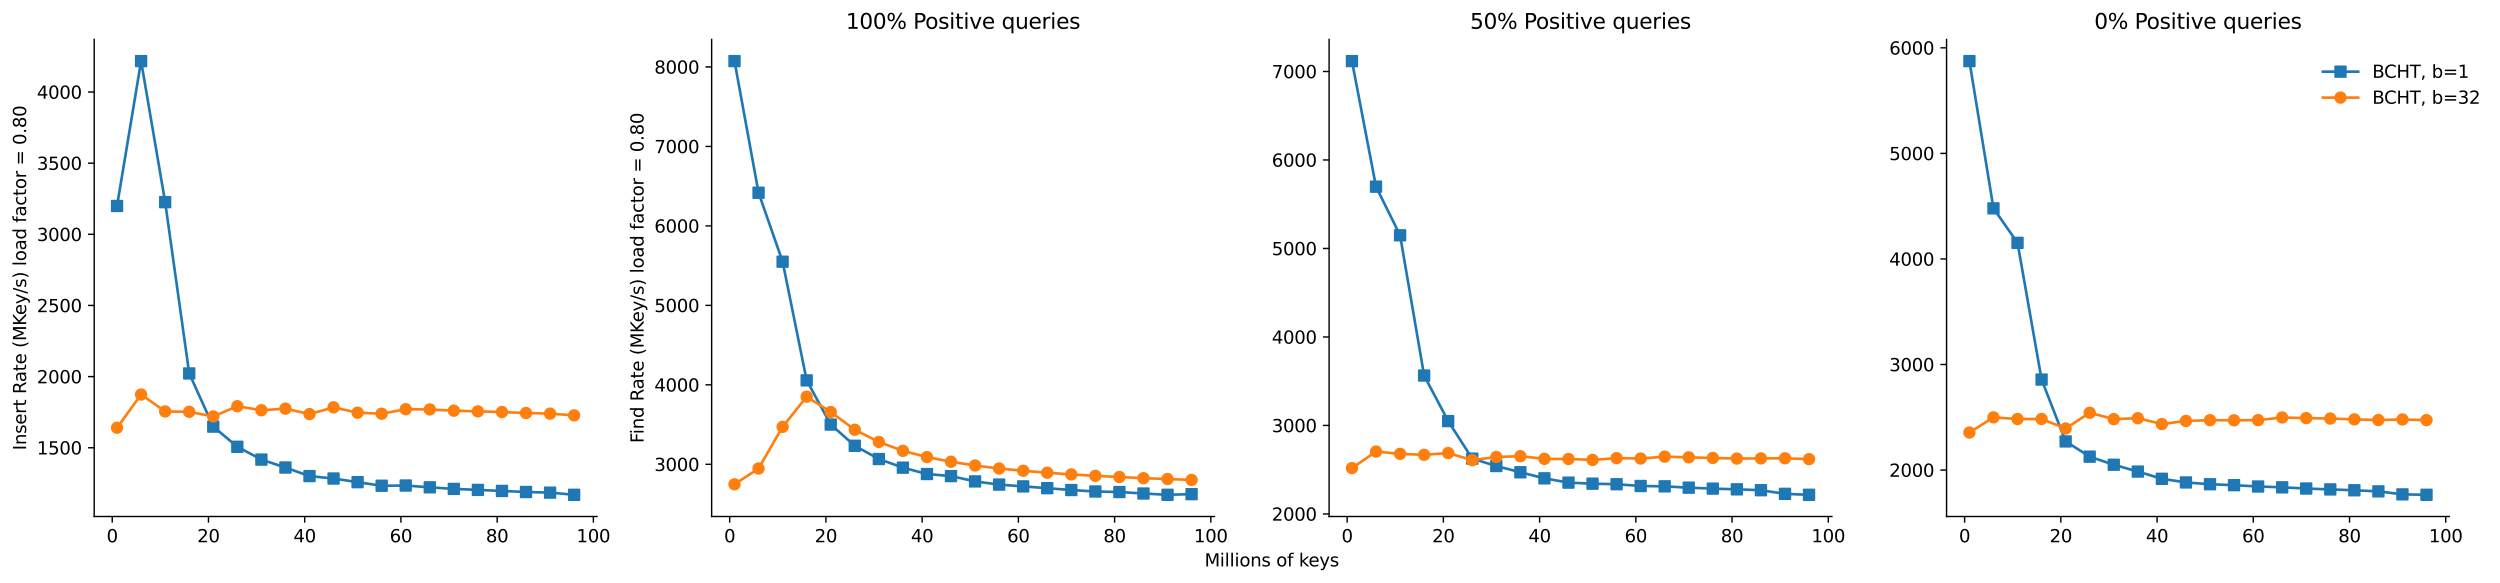 <?xml version="1.0" encoding="utf-8" standalone="no"?>
<!DOCTYPE svg PUBLIC "-//W3C//DTD SVG 1.1//EN"
  "http://www.w3.org/Graphics/SVG/1.1/DTD/svg11.dtd">
<svg xmlns:xlink="http://www.w3.org/1999/xlink" width="1415.518pt" height="329.994pt" viewBox="0 0 1415.518 329.994" xmlns="http://www.w3.org/2000/svg" version="1.1">
 <defs>
  <style type="text/css">*{stroke-linejoin: round; stroke-linecap: butt}</style>
 </defs>
 <g id="figure_1">
  <g id="patch_1">
   <path d="M 0 329.994 
L 1415.518 329.994 
L 1415.518 0 
L 0 0 
z
" style="fill: #ffffff"/>
  </g>
  <g id="axes_1">
   <g id="patch_2">
    <path d="M 53.328 292.438 
L 1386.844 292.438 
L 1386.844 22.318 
L 53.328 22.318 
z
" style="fill: #ffffff"/>
   </g>
   <g id="matplotlib.axis_1">
    <g id="xtick_1">
     <g id="text_1">
      <!-- 0.0 -->
      <g style="fill: #ffffff" transform="translate(45.377 307.037) scale(0.1 -0.1)">
       <defs>
        <path id="DejaVuSans-30" d="M 2034 4250 
Q 1547 4250 1301 3770 
Q 1056 3291 1056 2328 
Q 1056 1369 1301 889 
Q 1547 409 2034 409 
Q 2525 409 2770 889 
Q 3016 1369 3016 2328 
Q 3016 3291 2770 3770 
Q 2525 4250 2034 4250 
z
M 2034 4750 
Q 2819 4750 3233 4129 
Q 3647 3509 3647 2328 
Q 3647 1150 3233 529 
Q 2819 -91 2034 -91 
Q 1250 -91 836 529 
Q 422 1150 422 2328 
Q 422 3509 836 4129 
Q 1250 4750 2034 4750 
z
" transform="scale(0.016)"/>
        <path id="DejaVuSans-2e" d="M 684 794 
L 1344 794 
L 1344 0 
L 684 0 
L 684 794 
z
" transform="scale(0.016)"/>
       </defs>
       <use xlink:href="#DejaVuSans-30"/>
       <use xlink:href="#DejaVuSans-2e" x="63.623"/>
       <use xlink:href="#DejaVuSans-30" x="95.41"/>
      </g>
     </g>
    </g>
    <g id="xtick_2">
     <g id="text_2">
      <!-- 0.2 -->
      <g style="fill: #ffffff" transform="translate(312.08 307.037) scale(0.1 -0.1)">
       <defs>
        <path id="DejaVuSans-32" d="M 1228 531 
L 3431 531 
L 3431 0 
L 469 0 
L 469 531 
Q 828 903 1448 1529 
Q 2069 2156 2228 2338 
Q 2531 2678 2651 2914 
Q 2772 3150 2772 3378 
Q 2772 3750 2511 3984 
Q 2250 4219 1831 4219 
Q 1534 4219 1204 4116 
Q 875 4013 500 3803 
L 500 4441 
Q 881 4594 1212 4672 
Q 1544 4750 1819 4750 
Q 2544 4750 2975 4387 
Q 3406 4025 3406 3419 
Q 3406 3131 3298 2873 
Q 3191 2616 2906 2266 
Q 2828 2175 2409 1742 
Q 1991 1309 1228 531 
z
" transform="scale(0.016)"/>
       </defs>
       <use xlink:href="#DejaVuSans-30"/>
       <use xlink:href="#DejaVuSans-2e" x="63.623"/>
       <use xlink:href="#DejaVuSans-32" x="95.41"/>
      </g>
     </g>
    </g>
    <g id="xtick_3">
     <g id="text_3">
      <!-- 0.4 -->
      <g style="fill: #ffffff" transform="translate(578.783 307.037) scale(0.1 -0.1)">
       <defs>
        <path id="DejaVuSans-34" d="M 2419 4116 
L 825 1625 
L 2419 1625 
L 2419 4116 
z
M 2253 4666 
L 3047 4666 
L 3047 1625 
L 3713 1625 
L 3713 1100 
L 3047 1100 
L 3047 0 
L 2419 0 
L 2419 1100 
L 313 1100 
L 313 1709 
L 2253 4666 
z
" transform="scale(0.016)"/>
       </defs>
       <use xlink:href="#DejaVuSans-30"/>
       <use xlink:href="#DejaVuSans-2e" x="63.623"/>
       <use xlink:href="#DejaVuSans-34" x="95.41"/>
      </g>
     </g>
    </g>
    <g id="xtick_4">
     <g id="text_4">
      <!-- 0.6 -->
      <g style="fill: #ffffff" transform="translate(845.486 307.037) scale(0.1 -0.1)">
       <defs>
        <path id="DejaVuSans-36" d="M 2113 2584 
Q 1688 2584 1439 2293 
Q 1191 2003 1191 1497 
Q 1191 994 1439 701 
Q 1688 409 2113 409 
Q 2538 409 2786 701 
Q 3034 994 3034 1497 
Q 3034 2003 2786 2293 
Q 2538 2584 2113 2584 
z
M 3366 4563 
L 3366 3988 
Q 3128 4100 2886 4159 
Q 2644 4219 2406 4219 
Q 1781 4219 1451 3797 
Q 1122 3375 1075 2522 
Q 1259 2794 1537 2939 
Q 1816 3084 2150 3084 
Q 2853 3084 3261 2657 
Q 3669 2231 3669 1497 
Q 3669 778 3244 343 
Q 2819 -91 2113 -91 
Q 1303 -91 875 529 
Q 447 1150 447 2328 
Q 447 3434 972 4092 
Q 1497 4750 2381 4750 
Q 2619 4750 2861 4703 
Q 3103 4656 3366 4563 
z
" transform="scale(0.016)"/>
       </defs>
       <use xlink:href="#DejaVuSans-30"/>
       <use xlink:href="#DejaVuSans-2e" x="63.623"/>
       <use xlink:href="#DejaVuSans-36" x="95.41"/>
      </g>
     </g>
    </g>
    <g id="xtick_5">
     <g id="text_5">
      <!-- 0.8 -->
      <g style="fill: #ffffff" transform="translate(1112.19 307.037) scale(0.1 -0.1)">
       <defs>
        <path id="DejaVuSans-38" d="M 2034 2216 
Q 1584 2216 1326 1975 
Q 1069 1734 1069 1313 
Q 1069 891 1326 650 
Q 1584 409 2034 409 
Q 2484 409 2743 651 
Q 3003 894 3003 1313 
Q 3003 1734 2745 1975 
Q 2488 2216 2034 2216 
z
M 1403 2484 
Q 997 2584 770 2862 
Q 544 3141 544 3541 
Q 544 4100 942 4425 
Q 1341 4750 2034 4750 
Q 2731 4750 3128 4425 
Q 3525 4100 3525 3541 
Q 3525 3141 3298 2862 
Q 3072 2584 2669 2484 
Q 3125 2378 3379 2068 
Q 3634 1759 3634 1313 
Q 3634 634 3220 271 
Q 2806 -91 2034 -91 
Q 1263 -91 848 271 
Q 434 634 434 1313 
Q 434 1759 690 2068 
Q 947 2378 1403 2484 
z
M 1172 3481 
Q 1172 3119 1398 2916 
Q 1625 2713 2034 2713 
Q 2441 2713 2670 2916 
Q 2900 3119 2900 3481 
Q 2900 3844 2670 4047 
Q 2441 4250 2034 4250 
Q 1625 4250 1398 4047 
Q 1172 3844 1172 3481 
z
" transform="scale(0.016)"/>
       </defs>
       <use xlink:href="#DejaVuSans-30"/>
       <use xlink:href="#DejaVuSans-2e" x="63.623"/>
       <use xlink:href="#DejaVuSans-38" x="95.41"/>
      </g>
     </g>
    </g>
    <g id="xtick_6">
     <g id="text_6">
      <!-- 1.0 -->
      <g style="fill: #ffffff" transform="translate(1378.893 307.037) scale(0.1 -0.1)">
       <defs>
        <path id="DejaVuSans-31" d="M 794 531 
L 1825 531 
L 1825 4091 
L 703 3866 
L 703 4441 
L 1819 4666 
L 2450 4666 
L 2450 531 
L 3481 531 
L 3481 0 
L 794 0 
L 794 531 
z
" transform="scale(0.016)"/>
       </defs>
       <use xlink:href="#DejaVuSans-31"/>
       <use xlink:href="#DejaVuSans-2e" x="63.623"/>
       <use xlink:href="#DejaVuSans-30" x="95.41"/>
      </g>
     </g>
    </g>
    <g id="text_7">
     <!-- Millions of keys -->
     <g transform="translate(682.031 320.715) scale(0.1 -0.1)">
      <defs>
       <path id="DejaVuSans-4d" d="M 628 4666 
L 1569 4666 
L 2759 1491 
L 3956 4666 
L 4897 4666 
L 4897 0 
L 4281 0 
L 4281 4097 
L 3078 897 
L 2444 897 
L 1241 4097 
L 1241 0 
L 628 0 
L 628 4666 
z
" transform="scale(0.016)"/>
       <path id="DejaVuSans-69" d="M 603 3500 
L 1178 3500 
L 1178 0 
L 603 0 
L 603 3500 
z
M 603 4863 
L 1178 4863 
L 1178 4134 
L 603 4134 
L 603 4863 
z
" transform="scale(0.016)"/>
       <path id="DejaVuSans-6c" d="M 603 4863 
L 1178 4863 
L 1178 0 
L 603 0 
L 603 4863 
z
" transform="scale(0.016)"/>
       <path id="DejaVuSans-6f" d="M 1959 3097 
Q 1497 3097 1228 2736 
Q 959 2375 959 1747 
Q 959 1119 1226 758 
Q 1494 397 1959 397 
Q 2419 397 2687 759 
Q 2956 1122 2956 1747 
Q 2956 2369 2687 2733 
Q 2419 3097 1959 3097 
z
M 1959 3584 
Q 2709 3584 3137 3096 
Q 3566 2609 3566 1747 
Q 3566 888 3137 398 
Q 2709 -91 1959 -91 
Q 1206 -91 779 398 
Q 353 888 353 1747 
Q 353 2609 779 3096 
Q 1206 3584 1959 3584 
z
" transform="scale(0.016)"/>
       <path id="DejaVuSans-6e" d="M 3513 2113 
L 3513 0 
L 2938 0 
L 2938 2094 
Q 2938 2591 2744 2837 
Q 2550 3084 2163 3084 
Q 1697 3084 1428 2787 
Q 1159 2491 1159 1978 
L 1159 0 
L 581 0 
L 581 3500 
L 1159 3500 
L 1159 2956 
Q 1366 3272 1645 3428 
Q 1925 3584 2291 3584 
Q 2894 3584 3203 3211 
Q 3513 2838 3513 2113 
z
" transform="scale(0.016)"/>
       <path id="DejaVuSans-73" d="M 2834 3397 
L 2834 2853 
Q 2591 2978 2328 3040 
Q 2066 3103 1784 3103 
Q 1356 3103 1142 2972 
Q 928 2841 928 2578 
Q 928 2378 1081 2264 
Q 1234 2150 1697 2047 
L 1894 2003 
Q 2506 1872 2764 1633 
Q 3022 1394 3022 966 
Q 3022 478 2636 193 
Q 2250 -91 1575 -91 
Q 1294 -91 989 -36 
Q 684 19 347 128 
L 347 722 
Q 666 556 975 473 
Q 1284 391 1588 391 
Q 1994 391 2212 530 
Q 2431 669 2431 922 
Q 2431 1156 2273 1281 
Q 2116 1406 1581 1522 
L 1381 1569 
Q 847 1681 609 1914 
Q 372 2147 372 2553 
Q 372 3047 722 3315 
Q 1072 3584 1716 3584 
Q 2034 3584 2315 3537 
Q 2597 3491 2834 3397 
z
" transform="scale(0.016)"/>
       <path id="DejaVuSans-20" transform="scale(0.016)"/>
       <path id="DejaVuSans-66" d="M 2375 4863 
L 2375 4384 
L 1825 4384 
Q 1516 4384 1395 4259 
Q 1275 4134 1275 3809 
L 1275 3500 
L 2222 3500 
L 2222 3053 
L 1275 3053 
L 1275 0 
L 697 0 
L 697 3053 
L 147 3053 
L 147 3500 
L 697 3500 
L 697 3744 
Q 697 4328 969 4595 
Q 1241 4863 1831 4863 
L 2375 4863 
z
" transform="scale(0.016)"/>
       <path id="DejaVuSans-6b" d="M 581 4863 
L 1159 4863 
L 1159 1991 
L 2875 3500 
L 3609 3500 
L 1753 1863 
L 3688 0 
L 2938 0 
L 1159 1709 
L 1159 0 
L 581 0 
L 581 4863 
z
" transform="scale(0.016)"/>
       <path id="DejaVuSans-65" d="M 3597 1894 
L 3597 1613 
L 953 1613 
Q 991 1019 1311 708 
Q 1631 397 2203 397 
Q 2534 397 2845 478 
Q 3156 559 3463 722 
L 3463 178 
Q 3153 47 2828 -22 
Q 2503 -91 2169 -91 
Q 1331 -91 842 396 
Q 353 884 353 1716 
Q 353 2575 817 3079 
Q 1281 3584 2069 3584 
Q 2775 3584 3186 3129 
Q 3597 2675 3597 1894 
z
M 3022 2063 
Q 3016 2534 2758 2815 
Q 2500 3097 2075 3097 
Q 1594 3097 1305 2825 
Q 1016 2553 972 2059 
L 3022 2063 
z
" transform="scale(0.016)"/>
       <path id="DejaVuSans-79" d="M 2059 -325 
Q 1816 -950 1584 -1140 
Q 1353 -1331 966 -1331 
L 506 -1331 
L 506 -850 
L 844 -850 
Q 1081 -850 1212 -737 
Q 1344 -625 1503 -206 
L 1606 56 
L 191 3500 
L 800 3500 
L 1894 763 
L 2988 3500 
L 3597 3500 
L 2059 -325 
z
" transform="scale(0.016)"/>
      </defs>
      <use xlink:href="#DejaVuSans-4d"/>
      <use xlink:href="#DejaVuSans-69" x="86.279"/>
      <use xlink:href="#DejaVuSans-6c" x="114.062"/>
      <use xlink:href="#DejaVuSans-6c" x="141.846"/>
      <use xlink:href="#DejaVuSans-69" x="169.629"/>
      <use xlink:href="#DejaVuSans-6f" x="197.412"/>
      <use xlink:href="#DejaVuSans-6e" x="258.594"/>
      <use xlink:href="#DejaVuSans-73" x="321.973"/>
      <use xlink:href="#DejaVuSans-20" x="374.072"/>
      <use xlink:href="#DejaVuSans-6f" x="405.859"/>
      <use xlink:href="#DejaVuSans-66" x="467.041"/>
      <use xlink:href="#DejaVuSans-20" x="502.246"/>
      <use xlink:href="#DejaVuSans-6b" x="534.033"/>
      <use xlink:href="#DejaVuSans-65" x="588.318"/>
      <use xlink:href="#DejaVuSans-79" x="649.842"/>
      <use xlink:href="#DejaVuSans-73" x="709.021"/>
     </g>
    </g>
   </g>
   <g id="matplotlib.axis_2">
    <g id="ytick_1">
     <g id="text_8">
      <!-- 0.0 -->
      <g style="fill: #ffffff" transform="translate(30.425 296.237) scale(0.1 -0.1)">
       <use xlink:href="#DejaVuSans-30"/>
       <use xlink:href="#DejaVuSans-2e" x="63.623"/>
       <use xlink:href="#DejaVuSans-30" x="95.41"/>
      </g>
     </g>
    </g>
    <g id="ytick_2">
     <g id="text_9">
      <!-- 0.2 -->
      <g style="fill: #ffffff" transform="translate(30.425 242.213) scale(0.1 -0.1)">
       <use xlink:href="#DejaVuSans-30"/>
       <use xlink:href="#DejaVuSans-2e" x="63.623"/>
       <use xlink:href="#DejaVuSans-32" x="95.41"/>
      </g>
     </g>
    </g>
    <g id="ytick_3">
     <g id="text_10">
      <!-- 0.4 -->
      <g style="fill: #ffffff" transform="translate(30.425 188.189) scale(0.1 -0.1)">
       <use xlink:href="#DejaVuSans-30"/>
       <use xlink:href="#DejaVuSans-2e" x="63.623"/>
       <use xlink:href="#DejaVuSans-34" x="95.41"/>
      </g>
     </g>
    </g>
    <g id="ytick_4">
     <g id="text_11">
      <!-- 0.6 -->
      <g style="fill: #ffffff" transform="translate(30.425 134.165) scale(0.1 -0.1)">
       <use xlink:href="#DejaVuSans-30"/>
       <use xlink:href="#DejaVuSans-2e" x="63.623"/>
       <use xlink:href="#DejaVuSans-36" x="95.41"/>
      </g>
     </g>
    </g>
    <g id="ytick_5">
     <g id="text_12">
      <!-- 0.8 -->
      <g style="fill: #ffffff" transform="translate(30.425 80.141) scale(0.1 -0.1)">
       <use xlink:href="#DejaVuSans-30"/>
       <use xlink:href="#DejaVuSans-2e" x="63.623"/>
       <use xlink:href="#DejaVuSans-38" x="95.41"/>
      </g>
     </g>
    </g>
    <g id="ytick_6">
     <g id="text_13">
      <!-- 1.0 -->
      <g style="fill: #ffffff" transform="translate(30.425 26.117) scale(0.1 -0.1)">
       <use xlink:href="#DejaVuSans-31"/>
       <use xlink:href="#DejaVuSans-2e" x="63.623"/>
       <use xlink:href="#DejaVuSans-30" x="95.41"/>
      </g>
     </g>
    </g>
   </g>
   <g id="patch_3">
    <path d="M 53.328 292.438 
L 53.328 22.318 
" style="fill: none"/>
   </g>
   <g id="patch_4">
    <path d="M 1386.844 292.438 
L 1386.844 22.318 
" style="fill: none"/>
   </g>
   <g id="patch_5">
    <path d="M 53.328 292.438 
L 1386.844 292.438 
" style="fill: none"/>
   </g>
   <g id="patch_6">
    <path d="M 53.328 22.318 
L 1386.844 22.318 
" style="fill: none"/>
   </g>
  </g>
  <g id="axes_2">
   <g id="patch_7">
    <path d="M 53.328 292.438 
L 338.014 292.438 
L 338.014 22.318 
L 53.328 22.318 
z
" style="fill: #ffffff"/>
   </g>
   <g id="matplotlib.axis_3">
    <g id="xtick_7">
     <g id="line2d_1">
      <defs>
       <path id="m26b512e40a" d="M 0 0 
L 0 3.5 
" style="stroke: #000000; stroke-width: 0.8"/>
      </defs>
      <g>
       <use xlink:href="#m26b512e40a" x="63.544" y="292.438" style="stroke: #000000; stroke-width: 0.8"/>
      </g>
     </g>
     <g id="text_14">
      <!-- 0 -->
      <g transform="translate(60.363 307.037) scale(0.1 -0.1)">
       <use xlink:href="#DejaVuSans-30"/>
      </g>
     </g>
    </g>
    <g id="xtick_8">
     <g id="line2d_2">
      <g>
       <use xlink:href="#m26b512e40a" x="118.03" y="292.438" style="stroke: #000000; stroke-width: 0.8"/>
      </g>
     </g>
     <g id="text_15">
      <!-- 20 -->
      <g transform="translate(111.667 307.037) scale(0.1 -0.1)">
       <use xlink:href="#DejaVuSans-32"/>
       <use xlink:href="#DejaVuSans-30" x="63.623"/>
      </g>
     </g>
    </g>
    <g id="xtick_9">
     <g id="line2d_3">
      <g>
       <use xlink:href="#m26b512e40a" x="172.515" y="292.438" style="stroke: #000000; stroke-width: 0.8"/>
      </g>
     </g>
     <g id="text_16">
      <!-- 40 -->
      <g transform="translate(166.152 307.037) scale(0.1 -0.1)">
       <use xlink:href="#DejaVuSans-34"/>
       <use xlink:href="#DejaVuSans-30" x="63.623"/>
      </g>
     </g>
    </g>
    <g id="xtick_10">
     <g id="line2d_4">
      <g>
       <use xlink:href="#m26b512e40a" x="227" y="292.438" style="stroke: #000000; stroke-width: 0.8"/>
      </g>
     </g>
     <g id="text_17">
      <!-- 60 -->
      <g transform="translate(220.638 307.037) scale(0.1 -0.1)">
       <use xlink:href="#DejaVuSans-36"/>
       <use xlink:href="#DejaVuSans-30" x="63.623"/>
      </g>
     </g>
    </g>
    <g id="xtick_11">
     <g id="line2d_5">
      <g>
       <use xlink:href="#m26b512e40a" x="281.486" y="292.438" style="stroke: #000000; stroke-width: 0.8"/>
      </g>
     </g>
     <g id="text_18">
      <!-- 80 -->
      <g transform="translate(275.123 307.037) scale(0.1 -0.1)">
       <use xlink:href="#DejaVuSans-38"/>
       <use xlink:href="#DejaVuSans-30" x="63.623"/>
      </g>
     </g>
    </g>
    <g id="xtick_12">
     <g id="line2d_6">
      <g>
       <use xlink:href="#m26b512e40a" x="335.971" y="292.438" style="stroke: #000000; stroke-width: 0.8"/>
      </g>
     </g>
     <g id="text_19">
      <!-- 100 -->
      <g transform="translate(326.427 307.037) scale(0.1 -0.1)">
       <use xlink:href="#DejaVuSans-31"/>
       <use xlink:href="#DejaVuSans-30" x="63.623"/>
       <use xlink:href="#DejaVuSans-30" x="127.246"/>
      </g>
     </g>
    </g>
   </g>
   <g id="matplotlib.axis_4">
    <g id="ytick_7">
     <g id="line2d_7">
      <defs>
       <path id="m1b731145d1" d="M 0 0 
L -3.5 0 
" style="stroke: #000000; stroke-width: 0.8"/>
      </defs>
      <g>
       <use xlink:href="#m1b731145d1" x="53.328" y="253.516" style="stroke: #000000; stroke-width: 0.8"/>
      </g>
     </g>
     <g id="text_20">
      <!-- 1500 -->
      <g transform="translate(20.878 257.315) scale(0.1 -0.1)">
       <defs>
        <path id="DejaVuSans-35" d="M 691 4666 
L 3169 4666 
L 3169 4134 
L 1269 4134 
L 1269 2991 
Q 1406 3038 1543 3061 
Q 1681 3084 1819 3084 
Q 2600 3084 3056 2656 
Q 3513 2228 3513 1497 
Q 3513 744 3044 326 
Q 2575 -91 1722 -91 
Q 1428 -91 1123 -41 
Q 819 9 494 109 
L 494 744 
Q 775 591 1075 516 
Q 1375 441 1709 441 
Q 2250 441 2565 725 
Q 2881 1009 2881 1497 
Q 2881 1984 2565 2268 
Q 2250 2553 1709 2553 
Q 1456 2553 1204 2497 
Q 953 2441 691 2322 
L 691 4666 
z
" transform="scale(0.016)"/>
       </defs>
       <use xlink:href="#DejaVuSans-31"/>
       <use xlink:href="#DejaVuSans-35" x="63.623"/>
       <use xlink:href="#DejaVuSans-30" x="127.246"/>
       <use xlink:href="#DejaVuSans-30" x="190.869"/>
      </g>
     </g>
    </g>
    <g id="ytick_8">
     <g id="line2d_8">
      <g>
       <use xlink:href="#m1b731145d1" x="53.328" y="213.234" style="stroke: #000000; stroke-width: 0.8"/>
      </g>
     </g>
     <g id="text_21">
      <!-- 2000 -->
      <g transform="translate(20.878 217.034) scale(0.1 -0.1)">
       <use xlink:href="#DejaVuSans-32"/>
       <use xlink:href="#DejaVuSans-30" x="63.623"/>
       <use xlink:href="#DejaVuSans-30" x="127.246"/>
       <use xlink:href="#DejaVuSans-30" x="190.869"/>
      </g>
     </g>
    </g>
    <g id="ytick_9">
     <g id="line2d_9">
      <g>
       <use xlink:href="#m1b731145d1" x="53.328" y="172.953" style="stroke: #000000; stroke-width: 0.8"/>
      </g>
     </g>
     <g id="text_22">
      <!-- 2500 -->
      <g transform="translate(20.878 176.752) scale(0.1 -0.1)">
       <use xlink:href="#DejaVuSans-32"/>
       <use xlink:href="#DejaVuSans-35" x="63.623"/>
       <use xlink:href="#DejaVuSans-30" x="127.246"/>
       <use xlink:href="#DejaVuSans-30" x="190.869"/>
      </g>
     </g>
    </g>
    <g id="ytick_10">
     <g id="line2d_10">
      <g>
       <use xlink:href="#m1b731145d1" x="53.328" y="132.671" style="stroke: #000000; stroke-width: 0.8"/>
      </g>
     </g>
     <g id="text_23">
      <!-- 3000 -->
      <g transform="translate(20.878 136.47) scale(0.1 -0.1)">
       <defs>
        <path id="DejaVuSans-33" d="M 2597 2516 
Q 3050 2419 3304 2112 
Q 3559 1806 3559 1356 
Q 3559 666 3084 287 
Q 2609 -91 1734 -91 
Q 1441 -91 1130 -33 
Q 819 25 488 141 
L 488 750 
Q 750 597 1062 519 
Q 1375 441 1716 441 
Q 2309 441 2620 675 
Q 2931 909 2931 1356 
Q 2931 1769 2642 2001 
Q 2353 2234 1838 2234 
L 1294 2234 
L 1294 2753 
L 1863 2753 
Q 2328 2753 2575 2939 
Q 2822 3125 2822 3475 
Q 2822 3834 2567 4026 
Q 2313 4219 1838 4219 
Q 1578 4219 1281 4162 
Q 984 4106 628 3988 
L 628 4550 
Q 988 4650 1302 4700 
Q 1616 4750 1894 4750 
Q 2613 4750 3031 4423 
Q 3450 4097 3450 3541 
Q 3450 3153 3228 2886 
Q 3006 2619 2597 2516 
z
" transform="scale(0.016)"/>
       </defs>
       <use xlink:href="#DejaVuSans-33"/>
       <use xlink:href="#DejaVuSans-30" x="63.623"/>
       <use xlink:href="#DejaVuSans-30" x="127.246"/>
       <use xlink:href="#DejaVuSans-30" x="190.869"/>
      </g>
     </g>
    </g>
    <g id="ytick_11">
     <g id="line2d_11">
      <g>
       <use xlink:href="#m1b731145d1" x="53.328" y="92.389" style="stroke: #000000; stroke-width: 0.8"/>
      </g>
     </g>
     <g id="text_24">
      <!-- 3500 -->
      <g transform="translate(20.878 96.188) scale(0.1 -0.1)">
       <use xlink:href="#DejaVuSans-33"/>
       <use xlink:href="#DejaVuSans-35" x="63.623"/>
       <use xlink:href="#DejaVuSans-30" x="127.246"/>
       <use xlink:href="#DejaVuSans-30" x="190.869"/>
      </g>
     </g>
    </g>
    <g id="ytick_12">
     <g id="line2d_12">
      <g>
       <use xlink:href="#m1b731145d1" x="53.328" y="52.108" style="stroke: #000000; stroke-width: 0.8"/>
      </g>
     </g>
     <g id="text_25">
      <!-- 4000 -->
      <g transform="translate(20.878 55.907) scale(0.1 -0.1)">
       <use xlink:href="#DejaVuSans-34"/>
       <use xlink:href="#DejaVuSans-30" x="63.623"/>
       <use xlink:href="#DejaVuSans-30" x="127.246"/>
       <use xlink:href="#DejaVuSans-30" x="190.869"/>
      </g>
     </g>
    </g>
    <g id="text_26">
     <!-- Insert Rate (MKey/s) load factor = 0.80 -->
     <g transform="translate(14.798 254.943) rotate(-90) scale(0.1 -0.1)">
      <defs>
       <path id="DejaVuSans-49" d="M 628 4666 
L 1259 4666 
L 1259 0 
L 628 0 
L 628 4666 
z
" transform="scale(0.016)"/>
       <path id="DejaVuSans-72" d="M 2631 2963 
Q 2534 3019 2420 3045 
Q 2306 3072 2169 3072 
Q 1681 3072 1420 2755 
Q 1159 2438 1159 1844 
L 1159 0 
L 581 0 
L 581 3500 
L 1159 3500 
L 1159 2956 
Q 1341 3275 1631 3429 
Q 1922 3584 2338 3584 
Q 2397 3584 2469 3576 
Q 2541 3569 2628 3553 
L 2631 2963 
z
" transform="scale(0.016)"/>
       <path id="DejaVuSans-74" d="M 1172 4494 
L 1172 3500 
L 2356 3500 
L 2356 3053 
L 1172 3053 
L 1172 1153 
Q 1172 725 1289 603 
Q 1406 481 1766 481 
L 2356 481 
L 2356 0 
L 1766 0 
Q 1100 0 847 248 
Q 594 497 594 1153 
L 594 3053 
L 172 3053 
L 172 3500 
L 594 3500 
L 594 4494 
L 1172 4494 
z
" transform="scale(0.016)"/>
       <path id="DejaVuSans-52" d="M 2841 2188 
Q 3044 2119 3236 1894 
Q 3428 1669 3622 1275 
L 4263 0 
L 3584 0 
L 2988 1197 
Q 2756 1666 2539 1819 
Q 2322 1972 1947 1972 
L 1259 1972 
L 1259 0 
L 628 0 
L 628 4666 
L 2053 4666 
Q 2853 4666 3247 4331 
Q 3641 3997 3641 3322 
Q 3641 2881 3436 2590 
Q 3231 2300 2841 2188 
z
M 1259 4147 
L 1259 2491 
L 2053 2491 
Q 2509 2491 2742 2702 
Q 2975 2913 2975 3322 
Q 2975 3731 2742 3939 
Q 2509 4147 2053 4147 
L 1259 4147 
z
" transform="scale(0.016)"/>
       <path id="DejaVuSans-61" d="M 2194 1759 
Q 1497 1759 1228 1600 
Q 959 1441 959 1056 
Q 959 750 1161 570 
Q 1363 391 1709 391 
Q 2188 391 2477 730 
Q 2766 1069 2766 1631 
L 2766 1759 
L 2194 1759 
z
M 3341 1997 
L 3341 0 
L 2766 0 
L 2766 531 
Q 2569 213 2275 61 
Q 1981 -91 1556 -91 
Q 1019 -91 701 211 
Q 384 513 384 1019 
Q 384 1609 779 1909 
Q 1175 2209 1959 2209 
L 2766 2209 
L 2766 2266 
Q 2766 2663 2505 2880 
Q 2244 3097 1772 3097 
Q 1472 3097 1187 3025 
Q 903 2953 641 2809 
L 641 3341 
Q 956 3463 1253 3523 
Q 1550 3584 1831 3584 
Q 2591 3584 2966 3190 
Q 3341 2797 3341 1997 
z
" transform="scale(0.016)"/>
       <path id="DejaVuSans-28" d="M 1984 4856 
Q 1566 4138 1362 3434 
Q 1159 2731 1159 2009 
Q 1159 1288 1364 580 
Q 1569 -128 1984 -844 
L 1484 -844 
Q 1016 -109 783 600 
Q 550 1309 550 2009 
Q 550 2706 781 3412 
Q 1013 4119 1484 4856 
L 1984 4856 
z
" transform="scale(0.016)"/>
       <path id="DejaVuSans-4b" d="M 628 4666 
L 1259 4666 
L 1259 2694 
L 3353 4666 
L 4166 4666 
L 1850 2491 
L 4331 0 
L 3500 0 
L 1259 2247 
L 1259 0 
L 628 0 
L 628 4666 
z
" transform="scale(0.016)"/>
       <path id="DejaVuSans-2f" d="M 1625 4666 
L 2156 4666 
L 531 -594 
L 0 -594 
L 1625 4666 
z
" transform="scale(0.016)"/>
       <path id="DejaVuSans-29" d="M 513 4856 
L 1013 4856 
Q 1481 4119 1714 3412 
Q 1947 2706 1947 2009 
Q 1947 1309 1714 600 
Q 1481 -109 1013 -844 
L 513 -844 
Q 928 -128 1133 580 
Q 1338 1288 1338 2009 
Q 1338 2731 1133 3434 
Q 928 4138 513 4856 
z
" transform="scale(0.016)"/>
       <path id="DejaVuSans-64" d="M 2906 2969 
L 2906 4863 
L 3481 4863 
L 3481 0 
L 2906 0 
L 2906 525 
Q 2725 213 2448 61 
Q 2172 -91 1784 -91 
Q 1150 -91 751 415 
Q 353 922 353 1747 
Q 353 2572 751 3078 
Q 1150 3584 1784 3584 
Q 2172 3584 2448 3432 
Q 2725 3281 2906 2969 
z
M 947 1747 
Q 947 1113 1208 752 
Q 1469 391 1925 391 
Q 2381 391 2643 752 
Q 2906 1113 2906 1747 
Q 2906 2381 2643 2742 
Q 2381 3103 1925 3103 
Q 1469 3103 1208 2742 
Q 947 2381 947 1747 
z
" transform="scale(0.016)"/>
       <path id="DejaVuSans-63" d="M 3122 3366 
L 3122 2828 
Q 2878 2963 2633 3030 
Q 2388 3097 2138 3097 
Q 1578 3097 1268 2742 
Q 959 2388 959 1747 
Q 959 1106 1268 751 
Q 1578 397 2138 397 
Q 2388 397 2633 464 
Q 2878 531 3122 666 
L 3122 134 
Q 2881 22 2623 -34 
Q 2366 -91 2075 -91 
Q 1284 -91 818 406 
Q 353 903 353 1747 
Q 353 2603 823 3093 
Q 1294 3584 2113 3584 
Q 2378 3584 2631 3529 
Q 2884 3475 3122 3366 
z
" transform="scale(0.016)"/>
       <path id="DejaVuSans-3d" d="M 678 2906 
L 4684 2906 
L 4684 2381 
L 678 2381 
L 678 2906 
z
M 678 1631 
L 4684 1631 
L 4684 1100 
L 678 1100 
L 678 1631 
z
" transform="scale(0.016)"/>
      </defs>
      <use xlink:href="#DejaVuSans-49"/>
      <use xlink:href="#DejaVuSans-6e" x="29.492"/>
      <use xlink:href="#DejaVuSans-73" x="92.871"/>
      <use xlink:href="#DejaVuSans-65" x="144.971"/>
      <use xlink:href="#DejaVuSans-72" x="206.494"/>
      <use xlink:href="#DejaVuSans-74" x="247.607"/>
      <use xlink:href="#DejaVuSans-20" x="286.816"/>
      <use xlink:href="#DejaVuSans-52" x="318.604"/>
      <use xlink:href="#DejaVuSans-61" x="385.836"/>
      <use xlink:href="#DejaVuSans-74" x="447.115"/>
      <use xlink:href="#DejaVuSans-65" x="486.324"/>
      <use xlink:href="#DejaVuSans-20" x="547.848"/>
      <use xlink:href="#DejaVuSans-28" x="579.635"/>
      <use xlink:href="#DejaVuSans-4d" x="618.648"/>
      <use xlink:href="#DejaVuSans-4b" x="704.928"/>
      <use xlink:href="#DejaVuSans-65" x="765.504"/>
      <use xlink:href="#DejaVuSans-79" x="827.027"/>
      <use xlink:href="#DejaVuSans-2f" x="886.207"/>
      <use xlink:href="#DejaVuSans-73" x="919.898"/>
      <use xlink:href="#DejaVuSans-29" x="971.998"/>
      <use xlink:href="#DejaVuSans-20" x="1011.012"/>
      <use xlink:href="#DejaVuSans-6c" x="1042.799"/>
      <use xlink:href="#DejaVuSans-6f" x="1070.582"/>
      <use xlink:href="#DejaVuSans-61" x="1131.764"/>
      <use xlink:href="#DejaVuSans-64" x="1193.043"/>
      <use xlink:href="#DejaVuSans-20" x="1256.52"/>
      <use xlink:href="#DejaVuSans-66" x="1288.307"/>
      <use xlink:href="#DejaVuSans-61" x="1323.512"/>
      <use xlink:href="#DejaVuSans-63" x="1384.791"/>
      <use xlink:href="#DejaVuSans-74" x="1439.771"/>
      <use xlink:href="#DejaVuSans-6f" x="1478.98"/>
      <use xlink:href="#DejaVuSans-72" x="1540.162"/>
      <use xlink:href="#DejaVuSans-20" x="1581.275"/>
      <use xlink:href="#DejaVuSans-3d" x="1613.062"/>
      <use xlink:href="#DejaVuSans-20" x="1696.852"/>
      <use xlink:href="#DejaVuSans-30" x="1728.639"/>
      <use xlink:href="#DejaVuSans-2e" x="1792.262"/>
      <use xlink:href="#DejaVuSans-38" x="1824.049"/>
      <use xlink:href="#DejaVuSans-30" x="1887.672"/>
     </g>
    </g>
   </g>
   <g id="line2d_13">
    <path d="M 66.268 116.611 
L 79.89 34.596 
L 93.511 114.449 
L 107.132 211.432 
L 120.754 241.546 
L 134.375 252.983 
L 147.997 260.224 
L 161.618 264.719 
L 175.239 269.581 
L 188.861 270.944 
L 202.482 273.003 
L 216.103 275.034 
L 229.725 274.918 
L 243.346 275.922 
L 256.967 276.813 
L 270.589 277.387 
L 284.21 277.969 
L 297.831 278.575 
L 311.453 278.925 
L 325.074 280.16 
" clip-path="url(#p191c8a8343)" style="fill: none; stroke: #1f77b4; stroke-width: 1.5; stroke-linecap: square"/>
    <defs>
     <path id="med28c68ec9" d="M -3 3 
L 3 3 
L 3 -3 
L -3 -3 
z
" style="stroke: #1f77b4; stroke-linejoin: miter"/>
    </defs>
    <g clip-path="url(#p191c8a8343)">
     <use xlink:href="#med28c68ec9" x="66.268" y="116.611" style="fill: #1f77b4; stroke: #1f77b4; stroke-linejoin: miter"/>
     <use xlink:href="#med28c68ec9" x="79.89" y="34.596" style="fill: #1f77b4; stroke: #1f77b4; stroke-linejoin: miter"/>
     <use xlink:href="#med28c68ec9" x="93.511" y="114.449" style="fill: #1f77b4; stroke: #1f77b4; stroke-linejoin: miter"/>
     <use xlink:href="#med28c68ec9" x="107.132" y="211.432" style="fill: #1f77b4; stroke: #1f77b4; stroke-linejoin: miter"/>
     <use xlink:href="#med28c68ec9" x="120.754" y="241.546" style="fill: #1f77b4; stroke: #1f77b4; stroke-linejoin: miter"/>
     <use xlink:href="#med28c68ec9" x="134.375" y="252.983" style="fill: #1f77b4; stroke: #1f77b4; stroke-linejoin: miter"/>
     <use xlink:href="#med28c68ec9" x="147.997" y="260.224" style="fill: #1f77b4; stroke: #1f77b4; stroke-linejoin: miter"/>
     <use xlink:href="#med28c68ec9" x="161.618" y="264.719" style="fill: #1f77b4; stroke: #1f77b4; stroke-linejoin: miter"/>
     <use xlink:href="#med28c68ec9" x="175.239" y="269.581" style="fill: #1f77b4; stroke: #1f77b4; stroke-linejoin: miter"/>
     <use xlink:href="#med28c68ec9" x="188.861" y="270.944" style="fill: #1f77b4; stroke: #1f77b4; stroke-linejoin: miter"/>
     <use xlink:href="#med28c68ec9" x="202.482" y="273.003" style="fill: #1f77b4; stroke: #1f77b4; stroke-linejoin: miter"/>
     <use xlink:href="#med28c68ec9" x="216.103" y="275.034" style="fill: #1f77b4; stroke: #1f77b4; stroke-linejoin: miter"/>
     <use xlink:href="#med28c68ec9" x="229.725" y="274.918" style="fill: #1f77b4; stroke: #1f77b4; stroke-linejoin: miter"/>
     <use xlink:href="#med28c68ec9" x="243.346" y="275.922" style="fill: #1f77b4; stroke: #1f77b4; stroke-linejoin: miter"/>
     <use xlink:href="#med28c68ec9" x="256.967" y="276.813" style="fill: #1f77b4; stroke: #1f77b4; stroke-linejoin: miter"/>
     <use xlink:href="#med28c68ec9" x="270.589" y="277.387" style="fill: #1f77b4; stroke: #1f77b4; stroke-linejoin: miter"/>
     <use xlink:href="#med28c68ec9" x="284.21" y="277.969" style="fill: #1f77b4; stroke: #1f77b4; stroke-linejoin: miter"/>
     <use xlink:href="#med28c68ec9" x="297.831" y="278.575" style="fill: #1f77b4; stroke: #1f77b4; stroke-linejoin: miter"/>
     <use xlink:href="#med28c68ec9" x="311.453" y="278.925" style="fill: #1f77b4; stroke: #1f77b4; stroke-linejoin: miter"/>
     <use xlink:href="#med28c68ec9" x="325.074" y="280.16" style="fill: #1f77b4; stroke: #1f77b4; stroke-linejoin: miter"/>
    </g>
   </g>
   <g id="line2d_14">
    <path d="M 66.268 242.183 
L 79.89 223.386 
L 93.511 232.959 
L 107.132 233.167 
L 120.754 235.797 
L 134.375 230.016 
L 147.997 232.267 
L 161.618 231.38 
L 175.239 234.451 
L 188.861 230.629 
L 202.482 233.682 
L 216.103 234.248 
L 229.725 231.695 
L 243.346 231.835 
L 256.967 232.534 
L 270.589 232.918 
L 284.21 233.294 
L 297.831 233.849 
L 311.453 234.199 
L 325.074 235.174 
" clip-path="url(#p191c8a8343)" style="fill: none; stroke: #ff7f0e; stroke-width: 1.5; stroke-linecap: square"/>
    <defs>
     <path id="me61d33e949" d="M 0 3 
C 0.796 3 1.559 2.684 2.121 2.121 
C 2.684 1.559 3 0.796 3 0 
C 3 -0.796 2.684 -1.559 2.121 -2.121 
C 1.559 -2.684 0.796 -3 0 -3 
C -0.796 -3 -1.559 -2.684 -2.121 -2.121 
C -2.684 -1.559 -3 -0.796 -3 0 
C -3 0.796 -2.684 1.559 -2.121 2.121 
C -1.559 2.684 -0.796 3 0 3 
z
" style="stroke: #ff7f0e"/>
    </defs>
    <g clip-path="url(#p191c8a8343)">
     <use xlink:href="#me61d33e949" x="66.268" y="242.183" style="fill: #ff7f0e; stroke: #ff7f0e"/>
     <use xlink:href="#me61d33e949" x="79.89" y="223.386" style="fill: #ff7f0e; stroke: #ff7f0e"/>
     <use xlink:href="#me61d33e949" x="93.511" y="232.959" style="fill: #ff7f0e; stroke: #ff7f0e"/>
     <use xlink:href="#me61d33e949" x="107.132" y="233.167" style="fill: #ff7f0e; stroke: #ff7f0e"/>
     <use xlink:href="#me61d33e949" x="120.754" y="235.797" style="fill: #ff7f0e; stroke: #ff7f0e"/>
     <use xlink:href="#me61d33e949" x="134.375" y="230.016" style="fill: #ff7f0e; stroke: #ff7f0e"/>
     <use xlink:href="#me61d33e949" x="147.997" y="232.267" style="fill: #ff7f0e; stroke: #ff7f0e"/>
     <use xlink:href="#me61d33e949" x="161.618" y="231.38" style="fill: #ff7f0e; stroke: #ff7f0e"/>
     <use xlink:href="#me61d33e949" x="175.239" y="234.451" style="fill: #ff7f0e; stroke: #ff7f0e"/>
     <use xlink:href="#me61d33e949" x="188.861" y="230.629" style="fill: #ff7f0e; stroke: #ff7f0e"/>
     <use xlink:href="#me61d33e949" x="202.482" y="233.682" style="fill: #ff7f0e; stroke: #ff7f0e"/>
     <use xlink:href="#me61d33e949" x="216.103" y="234.248" style="fill: #ff7f0e; stroke: #ff7f0e"/>
     <use xlink:href="#me61d33e949" x="229.725" y="231.695" style="fill: #ff7f0e; stroke: #ff7f0e"/>
     <use xlink:href="#me61d33e949" x="243.346" y="231.835" style="fill: #ff7f0e; stroke: #ff7f0e"/>
     <use xlink:href="#me61d33e949" x="256.967" y="232.534" style="fill: #ff7f0e; stroke: #ff7f0e"/>
     <use xlink:href="#me61d33e949" x="270.589" y="232.918" style="fill: #ff7f0e; stroke: #ff7f0e"/>
     <use xlink:href="#me61d33e949" x="284.21" y="233.294" style="fill: #ff7f0e; stroke: #ff7f0e"/>
     <use xlink:href="#me61d33e949" x="297.831" y="233.849" style="fill: #ff7f0e; stroke: #ff7f0e"/>
     <use xlink:href="#me61d33e949" x="311.453" y="234.199" style="fill: #ff7f0e; stroke: #ff7f0e"/>
     <use xlink:href="#me61d33e949" x="325.074" y="235.174" style="fill: #ff7f0e; stroke: #ff7f0e"/>
    </g>
   </g>
   <g id="patch_8">
    <path d="M 53.328 292.438 
L 53.328 22.318 
" style="fill: none; stroke: #000000; stroke-width: 0.8; stroke-linejoin: miter; stroke-linecap: square"/>
   </g>
   <g id="patch_9">
    <path d="M 53.328 292.438 
L 338.014 292.438 
" style="fill: none; stroke: #000000; stroke-width: 0.8; stroke-linejoin: miter; stroke-linecap: square"/>
   </g>
  </g>
  <g id="axes_3">
   <g id="patch_10">
    <path d="M 402.938 292.438 
L 687.624 292.438 
L 687.624 22.318 
L 402.938 22.318 
z
" style="fill: #ffffff"/>
   </g>
   <g id="matplotlib.axis_5">
    <g id="xtick_13">
     <g id="line2d_15">
      <g>
       <use xlink:href="#m26b512e40a" x="413.154" y="292.438" style="stroke: #000000; stroke-width: 0.8"/>
      </g>
     </g>
     <g id="text_27">
      <!-- 0 -->
      <g transform="translate(409.973 307.037) scale(0.1 -0.1)">
       <use xlink:href="#DejaVuSans-30"/>
      </g>
     </g>
    </g>
    <g id="xtick_14">
     <g id="line2d_16">
      <g>
       <use xlink:href="#m26b512e40a" x="467.64" y="292.438" style="stroke: #000000; stroke-width: 0.8"/>
      </g>
     </g>
     <g id="text_28">
      <!-- 20 -->
      <g transform="translate(461.277 307.037) scale(0.1 -0.1)">
       <use xlink:href="#DejaVuSans-32"/>
       <use xlink:href="#DejaVuSans-30" x="63.623"/>
      </g>
     </g>
    </g>
    <g id="xtick_15">
     <g id="line2d_17">
      <g>
       <use xlink:href="#m26b512e40a" x="522.125" y="292.438" style="stroke: #000000; stroke-width: 0.8"/>
      </g>
     </g>
     <g id="text_29">
      <!-- 40 -->
      <g transform="translate(515.762 307.037) scale(0.1 -0.1)">
       <use xlink:href="#DejaVuSans-34"/>
       <use xlink:href="#DejaVuSans-30" x="63.623"/>
      </g>
     </g>
    </g>
    <g id="xtick_16">
     <g id="line2d_18">
      <g>
       <use xlink:href="#m26b512e40a" x="576.61" y="292.438" style="stroke: #000000; stroke-width: 0.8"/>
      </g>
     </g>
     <g id="text_30">
      <!-- 60 -->
      <g transform="translate(570.248 307.037) scale(0.1 -0.1)">
       <use xlink:href="#DejaVuSans-36"/>
       <use xlink:href="#DejaVuSans-30" x="63.623"/>
      </g>
     </g>
    </g>
    <g id="xtick_17">
     <g id="line2d_19">
      <g>
       <use xlink:href="#m26b512e40a" x="631.096" y="292.438" style="stroke: #000000; stroke-width: 0.8"/>
      </g>
     </g>
     <g id="text_31">
      <!-- 80 -->
      <g transform="translate(624.733 307.037) scale(0.1 -0.1)">
       <use xlink:href="#DejaVuSans-38"/>
       <use xlink:href="#DejaVuSans-30" x="63.623"/>
      </g>
     </g>
    </g>
    <g id="xtick_18">
     <g id="line2d_20">
      <g>
       <use xlink:href="#m26b512e40a" x="685.581" y="292.438" style="stroke: #000000; stroke-width: 0.8"/>
      </g>
     </g>
     <g id="text_32">
      <!-- 100 -->
      <g transform="translate(676.037 307.037) scale(0.1 -0.1)">
       <use xlink:href="#DejaVuSans-31"/>
       <use xlink:href="#DejaVuSans-30" x="63.623"/>
       <use xlink:href="#DejaVuSans-30" x="127.246"/>
      </g>
     </g>
    </g>
   </g>
   <g id="matplotlib.axis_6">
    <g id="ytick_13">
     <g id="line2d_21">
      <g>
       <use xlink:href="#m1b731145d1" x="402.938" y="262.891" style="stroke: #000000; stroke-width: 0.8"/>
      </g>
     </g>
     <g id="text_33">
      <!-- 3000 -->
      <g transform="translate(370.488 266.69) scale(0.1 -0.1)">
       <use xlink:href="#DejaVuSans-33"/>
       <use xlink:href="#DejaVuSans-30" x="63.623"/>
       <use xlink:href="#DejaVuSans-30" x="127.246"/>
       <use xlink:href="#DejaVuSans-30" x="190.869"/>
      </g>
     </g>
    </g>
    <g id="ytick_14">
     <g id="line2d_22">
      <g>
       <use xlink:href="#m1b731145d1" x="402.938" y="217.893" style="stroke: #000000; stroke-width: 0.8"/>
      </g>
     </g>
     <g id="text_34">
      <!-- 4000 -->
      <g transform="translate(370.488 221.692) scale(0.1 -0.1)">
       <use xlink:href="#DejaVuSans-34"/>
       <use xlink:href="#DejaVuSans-30" x="63.623"/>
       <use xlink:href="#DejaVuSans-30" x="127.246"/>
       <use xlink:href="#DejaVuSans-30" x="190.869"/>
      </g>
     </g>
    </g>
    <g id="ytick_15">
     <g id="line2d_23">
      <g>
       <use xlink:href="#m1b731145d1" x="402.938" y="172.895" style="stroke: #000000; stroke-width: 0.8"/>
      </g>
     </g>
     <g id="text_35">
      <!-- 5000 -->
      <g transform="translate(370.488 176.694) scale(0.1 -0.1)">
       <use xlink:href="#DejaVuSans-35"/>
       <use xlink:href="#DejaVuSans-30" x="63.623"/>
       <use xlink:href="#DejaVuSans-30" x="127.246"/>
       <use xlink:href="#DejaVuSans-30" x="190.869"/>
      </g>
     </g>
    </g>
    <g id="ytick_16">
     <g id="line2d_24">
      <g>
       <use xlink:href="#m1b731145d1" x="402.938" y="127.897" style="stroke: #000000; stroke-width: 0.8"/>
      </g>
     </g>
     <g id="text_36">
      <!-- 6000 -->
      <g transform="translate(370.488 131.696) scale(0.1 -0.1)">
       <use xlink:href="#DejaVuSans-36"/>
       <use xlink:href="#DejaVuSans-30" x="63.623"/>
       <use xlink:href="#DejaVuSans-30" x="127.246"/>
       <use xlink:href="#DejaVuSans-30" x="190.869"/>
      </g>
     </g>
    </g>
    <g id="ytick_17">
     <g id="line2d_25">
      <g>
       <use xlink:href="#m1b731145d1" x="402.938" y="82.899" style="stroke: #000000; stroke-width: 0.8"/>
      </g>
     </g>
     <g id="text_37">
      <!-- 7000 -->
      <g transform="translate(370.488 86.698) scale(0.1 -0.1)">
       <defs>
        <path id="DejaVuSans-37" d="M 525 4666 
L 3525 4666 
L 3525 4397 
L 1831 0 
L 1172 0 
L 2766 4134 
L 525 4134 
L 525 4666 
z
" transform="scale(0.016)"/>
       </defs>
       <use xlink:href="#DejaVuSans-37"/>
       <use xlink:href="#DejaVuSans-30" x="63.623"/>
       <use xlink:href="#DejaVuSans-30" x="127.246"/>
       <use xlink:href="#DejaVuSans-30" x="190.869"/>
      </g>
     </g>
    </g>
    <g id="ytick_18">
     <g id="line2d_26">
      <g>
       <use xlink:href="#m1b731145d1" x="402.938" y="37.901" style="stroke: #000000; stroke-width: 0.8"/>
      </g>
     </g>
     <g id="text_38">
      <!-- 8000 -->
      <g transform="translate(370.488 41.7) scale(0.1 -0.1)">
       <use xlink:href="#DejaVuSans-38"/>
       <use xlink:href="#DejaVuSans-30" x="63.623"/>
       <use xlink:href="#DejaVuSans-30" x="127.246"/>
       <use xlink:href="#DejaVuSans-30" x="190.869"/>
      </g>
     </g>
    </g>
    <g id="text_39">
     <!-- Find Rate (MKey/s) load factor = 0.80 -->
     <g transform="translate(364.408 250.848) rotate(-90) scale(0.1 -0.1)">
      <defs>
       <path id="DejaVuSans-46" d="M 628 4666 
L 3309 4666 
L 3309 4134 
L 1259 4134 
L 1259 2759 
L 3109 2759 
L 3109 2228 
L 1259 2228 
L 1259 0 
L 628 0 
L 628 4666 
z
" transform="scale(0.016)"/>
      </defs>
      <use xlink:href="#DejaVuSans-46"/>
      <use xlink:href="#DejaVuSans-69" x="50.27"/>
      <use xlink:href="#DejaVuSans-6e" x="78.053"/>
      <use xlink:href="#DejaVuSans-64" x="141.432"/>
      <use xlink:href="#DejaVuSans-20" x="204.908"/>
      <use xlink:href="#DejaVuSans-52" x="236.695"/>
      <use xlink:href="#DejaVuSans-61" x="303.928"/>
      <use xlink:href="#DejaVuSans-74" x="365.207"/>
      <use xlink:href="#DejaVuSans-65" x="404.416"/>
      <use xlink:href="#DejaVuSans-20" x="465.939"/>
      <use xlink:href="#DejaVuSans-28" x="497.727"/>
      <use xlink:href="#DejaVuSans-4d" x="536.74"/>
      <use xlink:href="#DejaVuSans-4b" x="623.02"/>
      <use xlink:href="#DejaVuSans-65" x="683.596"/>
      <use xlink:href="#DejaVuSans-79" x="745.119"/>
      <use xlink:href="#DejaVuSans-2f" x="804.299"/>
      <use xlink:href="#DejaVuSans-73" x="837.99"/>
      <use xlink:href="#DejaVuSans-29" x="890.09"/>
      <use xlink:href="#DejaVuSans-20" x="929.104"/>
      <use xlink:href="#DejaVuSans-6c" x="960.891"/>
      <use xlink:href="#DejaVuSans-6f" x="988.674"/>
      <use xlink:href="#DejaVuSans-61" x="1049.855"/>
      <use xlink:href="#DejaVuSans-64" x="1111.135"/>
      <use xlink:href="#DejaVuSans-20" x="1174.611"/>
      <use xlink:href="#DejaVuSans-66" x="1206.398"/>
      <use xlink:href="#DejaVuSans-61" x="1241.604"/>
      <use xlink:href="#DejaVuSans-63" x="1302.883"/>
      <use xlink:href="#DejaVuSans-74" x="1357.863"/>
      <use xlink:href="#DejaVuSans-6f" x="1397.072"/>
      <use xlink:href="#DejaVuSans-72" x="1458.254"/>
      <use xlink:href="#DejaVuSans-20" x="1499.367"/>
      <use xlink:href="#DejaVuSans-3d" x="1531.154"/>
      <use xlink:href="#DejaVuSans-20" x="1614.943"/>
      <use xlink:href="#DejaVuSans-30" x="1646.73"/>
      <use xlink:href="#DejaVuSans-2e" x="1710.354"/>
      <use xlink:href="#DejaVuSans-38" x="1742.141"/>
      <use xlink:href="#DejaVuSans-30" x="1805.764"/>
     </g>
    </g>
   </g>
   <g id="line2d_27">
    <path d="M 415.878 34.596 
L 429.5 109.132 
L 443.121 148.171 
L 456.742 215.374 
L 470.364 240.392 
L 483.985 252.417 
L 497.607 259.916 
L 511.228 264.795 
L 524.849 268.399 
L 538.471 269.568 
L 552.092 272.579 
L 565.713 274.388 
L 579.335 275.398 
L 592.956 276.413 
L 606.577 277.454 
L 620.199 278.286 
L 633.82 278.595 
L 647.441 279.423 
L 661.063 280.16 
L 674.684 279.778 
" clip-path="url(#pf3b971956d)" style="fill: none; stroke: #1f77b4; stroke-width: 1.5; stroke-linecap: square"/>
    <g clip-path="url(#pf3b971956d)">
     <use xlink:href="#med28c68ec9" x="415.878" y="34.596" style="fill: #1f77b4; stroke: #1f77b4; stroke-linejoin: miter"/>
     <use xlink:href="#med28c68ec9" x="429.5" y="109.132" style="fill: #1f77b4; stroke: #1f77b4; stroke-linejoin: miter"/>
     <use xlink:href="#med28c68ec9" x="443.121" y="148.171" style="fill: #1f77b4; stroke: #1f77b4; stroke-linejoin: miter"/>
     <use xlink:href="#med28c68ec9" x="456.742" y="215.374" style="fill: #1f77b4; stroke: #1f77b4; stroke-linejoin: miter"/>
     <use xlink:href="#med28c68ec9" x="470.364" y="240.392" style="fill: #1f77b4; stroke: #1f77b4; stroke-linejoin: miter"/>
     <use xlink:href="#med28c68ec9" x="483.985" y="252.417" style="fill: #1f77b4; stroke: #1f77b4; stroke-linejoin: miter"/>
     <use xlink:href="#med28c68ec9" x="497.607" y="259.916" style="fill: #1f77b4; stroke: #1f77b4; stroke-linejoin: miter"/>
     <use xlink:href="#med28c68ec9" x="511.228" y="264.795" style="fill: #1f77b4; stroke: #1f77b4; stroke-linejoin: miter"/>
     <use xlink:href="#med28c68ec9" x="524.849" y="268.399" style="fill: #1f77b4; stroke: #1f77b4; stroke-linejoin: miter"/>
     <use xlink:href="#med28c68ec9" x="538.471" y="269.568" style="fill: #1f77b4; stroke: #1f77b4; stroke-linejoin: miter"/>
     <use xlink:href="#med28c68ec9" x="552.092" y="272.579" style="fill: #1f77b4; stroke: #1f77b4; stroke-linejoin: miter"/>
     <use xlink:href="#med28c68ec9" x="565.713" y="274.388" style="fill: #1f77b4; stroke: #1f77b4; stroke-linejoin: miter"/>
     <use xlink:href="#med28c68ec9" x="579.335" y="275.398" style="fill: #1f77b4; stroke: #1f77b4; stroke-linejoin: miter"/>
     <use xlink:href="#med28c68ec9" x="592.956" y="276.413" style="fill: #1f77b4; stroke: #1f77b4; stroke-linejoin: miter"/>
     <use xlink:href="#med28c68ec9" x="606.577" y="277.454" style="fill: #1f77b4; stroke: #1f77b4; stroke-linejoin: miter"/>
     <use xlink:href="#med28c68ec9" x="620.199" y="278.286" style="fill: #1f77b4; stroke: #1f77b4; stroke-linejoin: miter"/>
     <use xlink:href="#med28c68ec9" x="633.82" y="278.595" style="fill: #1f77b4; stroke: #1f77b4; stroke-linejoin: miter"/>
     <use xlink:href="#med28c68ec9" x="647.441" y="279.423" style="fill: #1f77b4; stroke: #1f77b4; stroke-linejoin: miter"/>
     <use xlink:href="#med28c68ec9" x="661.063" y="280.16" style="fill: #1f77b4; stroke: #1f77b4; stroke-linejoin: miter"/>
     <use xlink:href="#med28c68ec9" x="674.684" y="279.778" style="fill: #1f77b4; stroke: #1f77b4; stroke-linejoin: miter"/>
    </g>
   </g>
   <g id="line2d_28">
    <path d="M 415.878 274.221 
L 429.5 265.266 
L 443.121 241.686 
L 456.742 224.592 
L 470.364 233.289 
L 483.985 243.332 
L 497.607 250.236 
L 511.228 255.276 
L 524.849 258.809 
L 538.471 261.444 
L 552.092 263.562 
L 565.713 265.289 
L 579.335 266.544 
L 592.956 267.656 
L 606.577 268.621 
L 620.199 269.426 
L 633.82 270.088 
L 647.441 270.747 
L 661.063 271.219 
L 674.684 271.754 
" clip-path="url(#pf3b971956d)" style="fill: none; stroke: #ff7f0e; stroke-width: 1.5; stroke-linecap: square"/>
    <g clip-path="url(#pf3b971956d)">
     <use xlink:href="#me61d33e949" x="415.878" y="274.221" style="fill: #ff7f0e; stroke: #ff7f0e"/>
     <use xlink:href="#me61d33e949" x="429.5" y="265.266" style="fill: #ff7f0e; stroke: #ff7f0e"/>
     <use xlink:href="#me61d33e949" x="443.121" y="241.686" style="fill: #ff7f0e; stroke: #ff7f0e"/>
     <use xlink:href="#me61d33e949" x="456.742" y="224.592" style="fill: #ff7f0e; stroke: #ff7f0e"/>
     <use xlink:href="#me61d33e949" x="470.364" y="233.289" style="fill: #ff7f0e; stroke: #ff7f0e"/>
     <use xlink:href="#me61d33e949" x="483.985" y="243.332" style="fill: #ff7f0e; stroke: #ff7f0e"/>
     <use xlink:href="#me61d33e949" x="497.607" y="250.236" style="fill: #ff7f0e; stroke: #ff7f0e"/>
     <use xlink:href="#me61d33e949" x="511.228" y="255.276" style="fill: #ff7f0e; stroke: #ff7f0e"/>
     <use xlink:href="#me61d33e949" x="524.849" y="258.809" style="fill: #ff7f0e; stroke: #ff7f0e"/>
     <use xlink:href="#me61d33e949" x="538.471" y="261.444" style="fill: #ff7f0e; stroke: #ff7f0e"/>
     <use xlink:href="#me61d33e949" x="552.092" y="263.562" style="fill: #ff7f0e; stroke: #ff7f0e"/>
     <use xlink:href="#me61d33e949" x="565.713" y="265.289" style="fill: #ff7f0e; stroke: #ff7f0e"/>
     <use xlink:href="#me61d33e949" x="579.335" y="266.544" style="fill: #ff7f0e; stroke: #ff7f0e"/>
     <use xlink:href="#me61d33e949" x="592.956" y="267.656" style="fill: #ff7f0e; stroke: #ff7f0e"/>
     <use xlink:href="#me61d33e949" x="606.577" y="268.621" style="fill: #ff7f0e; stroke: #ff7f0e"/>
     <use xlink:href="#me61d33e949" x="620.199" y="269.426" style="fill: #ff7f0e; stroke: #ff7f0e"/>
     <use xlink:href="#me61d33e949" x="633.82" y="270.088" style="fill: #ff7f0e; stroke: #ff7f0e"/>
     <use xlink:href="#me61d33e949" x="647.441" y="270.747" style="fill: #ff7f0e; stroke: #ff7f0e"/>
     <use xlink:href="#me61d33e949" x="661.063" y="271.219" style="fill: #ff7f0e; stroke: #ff7f0e"/>
     <use xlink:href="#me61d33e949" x="674.684" y="271.754" style="fill: #ff7f0e; stroke: #ff7f0e"/>
    </g>
   </g>
   <g id="patch_11">
    <path d="M 402.938 292.438 
L 402.938 22.318 
" style="fill: none; stroke: #000000; stroke-width: 0.8; stroke-linejoin: miter; stroke-linecap: square"/>
   </g>
   <g id="patch_12">
    <path d="M 402.938 292.438 
L 687.624 292.438 
" style="fill: none; stroke: #000000; stroke-width: 0.8; stroke-linejoin: miter; stroke-linecap: square"/>
   </g>
   <g id="text_40">
    <!-- 100% Positive queries -->
    <g transform="translate(478.933 16.318) scale(0.12 -0.12)">
     <defs>
      <path id="DejaVuSans-25" d="M 4653 2053 
Q 4381 2053 4226 1822 
Q 4072 1591 4072 1178 
Q 4072 772 4226 539 
Q 4381 306 4653 306 
Q 4919 306 5073 539 
Q 5228 772 5228 1178 
Q 5228 1588 5073 1820 
Q 4919 2053 4653 2053 
z
M 4653 2450 
Q 5147 2450 5437 2106 
Q 5728 1763 5728 1178 
Q 5728 594 5436 251 
Q 5144 -91 4653 -91 
Q 4153 -91 3862 251 
Q 3572 594 3572 1178 
Q 3572 1766 3864 2108 
Q 4156 2450 4653 2450 
z
M 1428 4353 
Q 1159 4353 1004 4120 
Q 850 3888 850 3481 
Q 850 3069 1003 2837 
Q 1156 2606 1428 2606 
Q 1700 2606 1854 2837 
Q 2009 3069 2009 3481 
Q 2009 3884 1853 4118 
Q 1697 4353 1428 4353 
z
M 4250 4750 
L 4750 4750 
L 1831 -91 
L 1331 -91 
L 4250 4750 
z
M 1428 4750 
Q 1922 4750 2215 4408 
Q 2509 4066 2509 3481 
Q 2509 2891 2217 2550 
Q 1925 2209 1428 2209 
Q 931 2209 642 2551 
Q 353 2894 353 3481 
Q 353 4063 643 4406 
Q 934 4750 1428 4750 
z
" transform="scale(0.016)"/>
      <path id="DejaVuSans-50" d="M 1259 4147 
L 1259 2394 
L 2053 2394 
Q 2494 2394 2734 2622 
Q 2975 2850 2975 3272 
Q 2975 3691 2734 3919 
Q 2494 4147 2053 4147 
L 1259 4147 
z
M 628 4666 
L 2053 4666 
Q 2838 4666 3239 4311 
Q 3641 3956 3641 3272 
Q 3641 2581 3239 2228 
Q 2838 1875 2053 1875 
L 1259 1875 
L 1259 0 
L 628 0 
L 628 4666 
z
" transform="scale(0.016)"/>
      <path id="DejaVuSans-76" d="M 191 3500 
L 800 3500 
L 1894 563 
L 2988 3500 
L 3597 3500 
L 2284 0 
L 1503 0 
L 191 3500 
z
" transform="scale(0.016)"/>
      <path id="DejaVuSans-71" d="M 947 1747 
Q 947 1113 1208 752 
Q 1469 391 1925 391 
Q 2381 391 2643 752 
Q 2906 1113 2906 1747 
Q 2906 2381 2643 2742 
Q 2381 3103 1925 3103 
Q 1469 3103 1208 2742 
Q 947 2381 947 1747 
z
M 2906 525 
Q 2725 213 2448 61 
Q 2172 -91 1784 -91 
Q 1150 -91 751 415 
Q 353 922 353 1747 
Q 353 2572 751 3078 
Q 1150 3584 1784 3584 
Q 2172 3584 2448 3432 
Q 2725 3281 2906 2969 
L 2906 3500 
L 3481 3500 
L 3481 -1331 
L 2906 -1331 
L 2906 525 
z
" transform="scale(0.016)"/>
      <path id="DejaVuSans-75" d="M 544 1381 
L 544 3500 
L 1119 3500 
L 1119 1403 
Q 1119 906 1312 657 
Q 1506 409 1894 409 
Q 2359 409 2629 706 
Q 2900 1003 2900 1516 
L 2900 3500 
L 3475 3500 
L 3475 0 
L 2900 0 
L 2900 538 
Q 2691 219 2414 64 
Q 2138 -91 1772 -91 
Q 1169 -91 856 284 
Q 544 659 544 1381 
z
M 1991 3584 
L 1991 3584 
z
" transform="scale(0.016)"/>
     </defs>
     <use xlink:href="#DejaVuSans-31"/>
     <use xlink:href="#DejaVuSans-30" x="63.623"/>
     <use xlink:href="#DejaVuSans-30" x="127.246"/>
     <use xlink:href="#DejaVuSans-25" x="190.869"/>
     <use xlink:href="#DejaVuSans-20" x="285.889"/>
     <use xlink:href="#DejaVuSans-50" x="317.676"/>
     <use xlink:href="#DejaVuSans-6f" x="374.354"/>
     <use xlink:href="#DejaVuSans-73" x="435.535"/>
     <use xlink:href="#DejaVuSans-69" x="487.635"/>
     <use xlink:href="#DejaVuSans-74" x="515.418"/>
     <use xlink:href="#DejaVuSans-69" x="554.627"/>
     <use xlink:href="#DejaVuSans-76" x="582.41"/>
     <use xlink:href="#DejaVuSans-65" x="641.59"/>
     <use xlink:href="#DejaVuSans-20" x="703.113"/>
     <use xlink:href="#DejaVuSans-71" x="734.9"/>
     <use xlink:href="#DejaVuSans-75" x="798.377"/>
     <use xlink:href="#DejaVuSans-65" x="861.756"/>
     <use xlink:href="#DejaVuSans-72" x="923.279"/>
     <use xlink:href="#DejaVuSans-69" x="964.393"/>
     <use xlink:href="#DejaVuSans-65" x="992.176"/>
     <use xlink:href="#DejaVuSans-73" x="1053.699"/>
    </g>
   </g>
  </g>
  <g id="axes_4">
   <g id="patch_13">
    <path d="M 752.548 292.438 
L 1037.234 292.438 
L 1037.234 22.318 
L 752.548 22.318 
z
" style="fill: #ffffff"/>
   </g>
   <g id="matplotlib.axis_7">
    <g id="xtick_19">
     <g id="line2d_29">
      <g>
       <use xlink:href="#m26b512e40a" x="762.764" y="292.438" style="stroke: #000000; stroke-width: 0.8"/>
      </g>
     </g>
     <g id="text_41">
      <!-- 0 -->
      <g transform="translate(759.583 307.037) scale(0.1 -0.1)">
       <use xlink:href="#DejaVuSans-30"/>
      </g>
     </g>
    </g>
    <g id="xtick_20">
     <g id="line2d_30">
      <g>
       <use xlink:href="#m26b512e40a" x="817.25" y="292.438" style="stroke: #000000; stroke-width: 0.8"/>
      </g>
     </g>
     <g id="text_42">
      <!-- 20 -->
      <g transform="translate(810.887 307.037) scale(0.1 -0.1)">
       <use xlink:href="#DejaVuSans-32"/>
       <use xlink:href="#DejaVuSans-30" x="63.623"/>
      </g>
     </g>
    </g>
    <g id="xtick_21">
     <g id="line2d_31">
      <g>
       <use xlink:href="#m26b512e40a" x="871.735" y="292.438" style="stroke: #000000; stroke-width: 0.8"/>
      </g>
     </g>
     <g id="text_43">
      <!-- 40 -->
      <g transform="translate(865.372 307.037) scale(0.1 -0.1)">
       <use xlink:href="#DejaVuSans-34"/>
       <use xlink:href="#DejaVuSans-30" x="63.623"/>
      </g>
     </g>
    </g>
    <g id="xtick_22">
     <g id="line2d_32">
      <g>
       <use xlink:href="#m26b512e40a" x="926.22" y="292.438" style="stroke: #000000; stroke-width: 0.8"/>
      </g>
     </g>
     <g id="text_44">
      <!-- 60 -->
      <g transform="translate(919.858 307.037) scale(0.1 -0.1)">
       <use xlink:href="#DejaVuSans-36"/>
       <use xlink:href="#DejaVuSans-30" x="63.623"/>
      </g>
     </g>
    </g>
    <g id="xtick_23">
     <g id="line2d_33">
      <g>
       <use xlink:href="#m26b512e40a" x="980.706" y="292.438" style="stroke: #000000; stroke-width: 0.8"/>
      </g>
     </g>
     <g id="text_45">
      <!-- 80 -->
      <g transform="translate(974.343 307.037) scale(0.1 -0.1)">
       <use xlink:href="#DejaVuSans-38"/>
       <use xlink:href="#DejaVuSans-30" x="63.623"/>
      </g>
     </g>
    </g>
    <g id="xtick_24">
     <g id="line2d_34">
      <g>
       <use xlink:href="#m26b512e40a" x="1035.191" y="292.438" style="stroke: #000000; stroke-width: 0.8"/>
      </g>
     </g>
     <g id="text_46">
      <!-- 100 -->
      <g transform="translate(1025.647 307.037) scale(0.1 -0.1)">
       <use xlink:href="#DejaVuSans-31"/>
       <use xlink:href="#DejaVuSans-30" x="63.623"/>
       <use xlink:href="#DejaVuSans-30" x="127.246"/>
      </g>
     </g>
    </g>
   </g>
   <g id="matplotlib.axis_8">
    <g id="ytick_19">
     <g id="line2d_35">
      <g>
       <use xlink:href="#m1b731145d1" x="752.548" y="291.002" style="stroke: #000000; stroke-width: 0.8"/>
      </g>
     </g>
     <g id="text_47">
      <!-- 2000 -->
      <g transform="translate(720.098 294.801) scale(0.1 -0.1)">
       <use xlink:href="#DejaVuSans-32"/>
       <use xlink:href="#DejaVuSans-30" x="63.623"/>
       <use xlink:href="#DejaVuSans-30" x="127.246"/>
       <use xlink:href="#DejaVuSans-30" x="190.869"/>
      </g>
     </g>
    </g>
    <g id="ytick_20">
     <g id="line2d_36">
      <g>
       <use xlink:href="#m1b731145d1" x="752.548" y="240.896" style="stroke: #000000; stroke-width: 0.8"/>
      </g>
     </g>
     <g id="text_48">
      <!-- 3000 -->
      <g transform="translate(720.098 244.695) scale(0.1 -0.1)">
       <use xlink:href="#DejaVuSans-33"/>
       <use xlink:href="#DejaVuSans-30" x="63.623"/>
       <use xlink:href="#DejaVuSans-30" x="127.246"/>
       <use xlink:href="#DejaVuSans-30" x="190.869"/>
      </g>
     </g>
    </g>
    <g id="ytick_21">
     <g id="line2d_37">
      <g>
       <use xlink:href="#m1b731145d1" x="752.548" y="190.791" style="stroke: #000000; stroke-width: 0.8"/>
      </g>
     </g>
     <g id="text_49">
      <!-- 4000 -->
      <g transform="translate(720.098 194.59) scale(0.1 -0.1)">
       <use xlink:href="#DejaVuSans-34"/>
       <use xlink:href="#DejaVuSans-30" x="63.623"/>
       <use xlink:href="#DejaVuSans-30" x="127.246"/>
       <use xlink:href="#DejaVuSans-30" x="190.869"/>
      </g>
     </g>
    </g>
    <g id="ytick_22">
     <g id="line2d_38">
      <g>
       <use xlink:href="#m1b731145d1" x="752.548" y="140.685" style="stroke: #000000; stroke-width: 0.8"/>
      </g>
     </g>
     <g id="text_50">
      <!-- 5000 -->
      <g transform="translate(720.098 144.484) scale(0.1 -0.1)">
       <use xlink:href="#DejaVuSans-35"/>
       <use xlink:href="#DejaVuSans-30" x="63.623"/>
       <use xlink:href="#DejaVuSans-30" x="127.246"/>
       <use xlink:href="#DejaVuSans-30" x="190.869"/>
      </g>
     </g>
    </g>
    <g id="ytick_23">
     <g id="line2d_39">
      <g>
       <use xlink:href="#m1b731145d1" x="752.548" y="90.58" style="stroke: #000000; stroke-width: 0.8"/>
      </g>
     </g>
     <g id="text_51">
      <!-- 6000 -->
      <g transform="translate(720.098 94.379) scale(0.1 -0.1)">
       <use xlink:href="#DejaVuSans-36"/>
       <use xlink:href="#DejaVuSans-30" x="63.623"/>
       <use xlink:href="#DejaVuSans-30" x="127.246"/>
       <use xlink:href="#DejaVuSans-30" x="190.869"/>
      </g>
     </g>
    </g>
    <g id="ytick_24">
     <g id="line2d_40">
      <g>
       <use xlink:href="#m1b731145d1" x="752.548" y="40.474" style="stroke: #000000; stroke-width: 0.8"/>
      </g>
     </g>
     <g id="text_52">
      <!-- 7000 -->
      <g transform="translate(720.098 44.273) scale(0.1 -0.1)">
       <use xlink:href="#DejaVuSans-37"/>
       <use xlink:href="#DejaVuSans-30" x="63.623"/>
       <use xlink:href="#DejaVuSans-30" x="127.246"/>
       <use xlink:href="#DejaVuSans-30" x="190.869"/>
      </g>
     </g>
    </g>
   </g>
   <g id="line2d_41">
    <path d="M 765.488 34.596 
L 779.11 105.685 
L 792.731 133.228 
L 806.352 212.649 
L 819.974 238.432 
L 833.595 259.677 
L 847.217 263.879 
L 860.838 267.406 
L 874.459 270.831 
L 888.081 273.263 
L 901.702 273.861 
L 915.323 274.172 
L 928.945 275.173 
L 942.566 275.373 
L 956.187 276.125 
L 969.809 276.664 
L 983.43 277.059 
L 997.051 277.549 
L 1010.673 279.63 
L 1024.294 280.16 
" clip-path="url(#p9363c50736)" style="fill: none; stroke: #1f77b4; stroke-width: 1.5; stroke-linecap: square"/>
    <g clip-path="url(#p9363c50736)">
     <use xlink:href="#med28c68ec9" x="765.488" y="34.596" style="fill: #1f77b4; stroke: #1f77b4; stroke-linejoin: miter"/>
     <use xlink:href="#med28c68ec9" x="779.11" y="105.685" style="fill: #1f77b4; stroke: #1f77b4; stroke-linejoin: miter"/>
     <use xlink:href="#med28c68ec9" x="792.731" y="133.228" style="fill: #1f77b4; stroke: #1f77b4; stroke-linejoin: miter"/>
     <use xlink:href="#med28c68ec9" x="806.352" y="212.649" style="fill: #1f77b4; stroke: #1f77b4; stroke-linejoin: miter"/>
     <use xlink:href="#med28c68ec9" x="819.974" y="238.432" style="fill: #1f77b4; stroke: #1f77b4; stroke-linejoin: miter"/>
     <use xlink:href="#med28c68ec9" x="833.595" y="259.677" style="fill: #1f77b4; stroke: #1f77b4; stroke-linejoin: miter"/>
     <use xlink:href="#med28c68ec9" x="847.217" y="263.879" style="fill: #1f77b4; stroke: #1f77b4; stroke-linejoin: miter"/>
     <use xlink:href="#med28c68ec9" x="860.838" y="267.406" style="fill: #1f77b4; stroke: #1f77b4; stroke-linejoin: miter"/>
     <use xlink:href="#med28c68ec9" x="874.459" y="270.831" style="fill: #1f77b4; stroke: #1f77b4; stroke-linejoin: miter"/>
     <use xlink:href="#med28c68ec9" x="888.081" y="273.263" style="fill: #1f77b4; stroke: #1f77b4; stroke-linejoin: miter"/>
     <use xlink:href="#med28c68ec9" x="901.702" y="273.861" style="fill: #1f77b4; stroke: #1f77b4; stroke-linejoin: miter"/>
     <use xlink:href="#med28c68ec9" x="915.323" y="274.172" style="fill: #1f77b4; stroke: #1f77b4; stroke-linejoin: miter"/>
     <use xlink:href="#med28c68ec9" x="928.945" y="275.173" style="fill: #1f77b4; stroke: #1f77b4; stroke-linejoin: miter"/>
     <use xlink:href="#med28c68ec9" x="942.566" y="275.373" style="fill: #1f77b4; stroke: #1f77b4; stroke-linejoin: miter"/>
     <use xlink:href="#med28c68ec9" x="956.187" y="276.125" style="fill: #1f77b4; stroke: #1f77b4; stroke-linejoin: miter"/>
     <use xlink:href="#med28c68ec9" x="969.809" y="276.664" style="fill: #1f77b4; stroke: #1f77b4; stroke-linejoin: miter"/>
     <use xlink:href="#med28c68ec9" x="983.43" y="277.059" style="fill: #1f77b4; stroke: #1f77b4; stroke-linejoin: miter"/>
     <use xlink:href="#med28c68ec9" x="997.051" y="277.549" style="fill: #1f77b4; stroke: #1f77b4; stroke-linejoin: miter"/>
     <use xlink:href="#med28c68ec9" x="1010.673" y="279.63" style="fill: #1f77b4; stroke: #1f77b4; stroke-linejoin: miter"/>
     <use xlink:href="#med28c68ec9" x="1024.294" y="280.16" style="fill: #1f77b4; stroke: #1f77b4; stroke-linejoin: miter"/>
    </g>
   </g>
   <g id="line2d_42">
    <path d="M 765.488 265.047 
L 779.11 255.674 
L 792.731 256.967 
L 806.352 257.531 
L 819.974 256.505 
L 833.595 260.543 
L 847.217 258.756 
L 860.838 258.296 
L 874.459 259.819 
L 888.081 259.864 
L 901.702 260.407 
L 915.323 259.395 
L 928.945 259.614 
L 942.566 258.569 
L 956.187 258.945 
L 969.809 259.299 
L 983.43 259.652 
L 997.051 259.55 
L 1010.673 259.485 
L 1024.294 259.973 
" clip-path="url(#p9363c50736)" style="fill: none; stroke: #ff7f0e; stroke-width: 1.5; stroke-linecap: square"/>
    <g clip-path="url(#p9363c50736)">
     <use xlink:href="#me61d33e949" x="765.488" y="265.047" style="fill: #ff7f0e; stroke: #ff7f0e"/>
     <use xlink:href="#me61d33e949" x="779.11" y="255.674" style="fill: #ff7f0e; stroke: #ff7f0e"/>
     <use xlink:href="#me61d33e949" x="792.731" y="256.967" style="fill: #ff7f0e; stroke: #ff7f0e"/>
     <use xlink:href="#me61d33e949" x="806.352" y="257.531" style="fill: #ff7f0e; stroke: #ff7f0e"/>
     <use xlink:href="#me61d33e949" x="819.974" y="256.505" style="fill: #ff7f0e; stroke: #ff7f0e"/>
     <use xlink:href="#me61d33e949" x="833.595" y="260.543" style="fill: #ff7f0e; stroke: #ff7f0e"/>
     <use xlink:href="#me61d33e949" x="847.217" y="258.756" style="fill: #ff7f0e; stroke: #ff7f0e"/>
     <use xlink:href="#me61d33e949" x="860.838" y="258.296" style="fill: #ff7f0e; stroke: #ff7f0e"/>
     <use xlink:href="#me61d33e949" x="874.459" y="259.819" style="fill: #ff7f0e; stroke: #ff7f0e"/>
     <use xlink:href="#me61d33e949" x="888.081" y="259.864" style="fill: #ff7f0e; stroke: #ff7f0e"/>
     <use xlink:href="#me61d33e949" x="901.702" y="260.407" style="fill: #ff7f0e; stroke: #ff7f0e"/>
     <use xlink:href="#me61d33e949" x="915.323" y="259.395" style="fill: #ff7f0e; stroke: #ff7f0e"/>
     <use xlink:href="#me61d33e949" x="928.945" y="259.614" style="fill: #ff7f0e; stroke: #ff7f0e"/>
     <use xlink:href="#me61d33e949" x="942.566" y="258.569" style="fill: #ff7f0e; stroke: #ff7f0e"/>
     <use xlink:href="#me61d33e949" x="956.187" y="258.945" style="fill: #ff7f0e; stroke: #ff7f0e"/>
     <use xlink:href="#me61d33e949" x="969.809" y="259.299" style="fill: #ff7f0e; stroke: #ff7f0e"/>
     <use xlink:href="#me61d33e949" x="983.43" y="259.652" style="fill: #ff7f0e; stroke: #ff7f0e"/>
     <use xlink:href="#me61d33e949" x="997.051" y="259.55" style="fill: #ff7f0e; stroke: #ff7f0e"/>
     <use xlink:href="#me61d33e949" x="1010.673" y="259.485" style="fill: #ff7f0e; stroke: #ff7f0e"/>
     <use xlink:href="#me61d33e949" x="1024.294" y="259.973" style="fill: #ff7f0e; stroke: #ff7f0e"/>
    </g>
   </g>
   <g id="patch_14">
    <path d="M 752.548 292.438 
L 752.548 22.318 
" style="fill: none; stroke: #000000; stroke-width: 0.8; stroke-linejoin: miter; stroke-linecap: square"/>
   </g>
   <g id="patch_15">
    <path d="M 752.548 292.438 
L 1037.234 292.438 
" style="fill: none; stroke: #000000; stroke-width: 0.8; stroke-linejoin: miter; stroke-linecap: square"/>
   </g>
   <g id="text_53">
    <!-- 50% Positive queries -->
    <g transform="translate(832.361 16.318) scale(0.12 -0.12)">
     <use xlink:href="#DejaVuSans-35"/>
     <use xlink:href="#DejaVuSans-30" x="63.623"/>
     <use xlink:href="#DejaVuSans-25" x="127.246"/>
     <use xlink:href="#DejaVuSans-20" x="222.266"/>
     <use xlink:href="#DejaVuSans-50" x="254.053"/>
     <use xlink:href="#DejaVuSans-6f" x="310.73"/>
     <use xlink:href="#DejaVuSans-73" x="371.912"/>
     <use xlink:href="#DejaVuSans-69" x="424.012"/>
     <use xlink:href="#DejaVuSans-74" x="451.795"/>
     <use xlink:href="#DejaVuSans-69" x="491.004"/>
     <use xlink:href="#DejaVuSans-76" x="518.787"/>
     <use xlink:href="#DejaVuSans-65" x="577.967"/>
     <use xlink:href="#DejaVuSans-20" x="639.49"/>
     <use xlink:href="#DejaVuSans-71" x="671.277"/>
     <use xlink:href="#DejaVuSans-75" x="734.754"/>
     <use xlink:href="#DejaVuSans-65" x="798.133"/>
     <use xlink:href="#DejaVuSans-72" x="859.656"/>
     <use xlink:href="#DejaVuSans-69" x="900.77"/>
     <use xlink:href="#DejaVuSans-65" x="928.553"/>
     <use xlink:href="#DejaVuSans-73" x="990.076"/>
    </g>
   </g>
  </g>
  <g id="axes_5">
   <g id="patch_16">
    <path d="M 1102.158 292.438 
L 1386.844 292.438 
L 1386.844 22.318 
L 1102.158 22.318 
z
" style="fill: #ffffff"/>
   </g>
   <g id="matplotlib.axis_9">
    <g id="xtick_25">
     <g id="line2d_43">
      <g>
       <use xlink:href="#m26b512e40a" x="1112.374" y="292.438" style="stroke: #000000; stroke-width: 0.8"/>
      </g>
     </g>
     <g id="text_54">
      <!-- 0 -->
      <g transform="translate(1109.193 307.037) scale(0.1 -0.1)">
       <use xlink:href="#DejaVuSans-30"/>
      </g>
     </g>
    </g>
    <g id="xtick_26">
     <g id="line2d_44">
      <g>
       <use xlink:href="#m26b512e40a" x="1166.86" y="292.438" style="stroke: #000000; stroke-width: 0.8"/>
      </g>
     </g>
     <g id="text_55">
      <!-- 20 -->
      <g transform="translate(1160.497 307.037) scale(0.1 -0.1)">
       <use xlink:href="#DejaVuSans-32"/>
       <use xlink:href="#DejaVuSans-30" x="63.623"/>
      </g>
     </g>
    </g>
    <g id="xtick_27">
     <g id="line2d_45">
      <g>
       <use xlink:href="#m26b512e40a" x="1221.345" y="292.438" style="stroke: #000000; stroke-width: 0.8"/>
      </g>
     </g>
     <g id="text_56">
      <!-- 40 -->
      <g transform="translate(1214.982 307.037) scale(0.1 -0.1)">
       <use xlink:href="#DejaVuSans-34"/>
       <use xlink:href="#DejaVuSans-30" x="63.623"/>
      </g>
     </g>
    </g>
    <g id="xtick_28">
     <g id="line2d_46">
      <g>
       <use xlink:href="#m26b512e40a" x="1275.83" y="292.438" style="stroke: #000000; stroke-width: 0.8"/>
      </g>
     </g>
     <g id="text_57">
      <!-- 60 -->
      <g transform="translate(1269.468 307.037) scale(0.1 -0.1)">
       <use xlink:href="#DejaVuSans-36"/>
       <use xlink:href="#DejaVuSans-30" x="63.623"/>
      </g>
     </g>
    </g>
    <g id="xtick_29">
     <g id="line2d_47">
      <g>
       <use xlink:href="#m26b512e40a" x="1330.316" y="292.438" style="stroke: #000000; stroke-width: 0.8"/>
      </g>
     </g>
     <g id="text_58">
      <!-- 80 -->
      <g transform="translate(1323.953 307.037) scale(0.1 -0.1)">
       <use xlink:href="#DejaVuSans-38"/>
       <use xlink:href="#DejaVuSans-30" x="63.623"/>
      </g>
     </g>
    </g>
    <g id="xtick_30">
     <g id="line2d_48">
      <g>
       <use xlink:href="#m26b512e40a" x="1384.801" y="292.438" style="stroke: #000000; stroke-width: 0.8"/>
      </g>
     </g>
     <g id="text_59">
      <!-- 100 -->
      <g transform="translate(1375.257 307.037) scale(0.1 -0.1)">
       <use xlink:href="#DejaVuSans-31"/>
       <use xlink:href="#DejaVuSans-30" x="63.623"/>
       <use xlink:href="#DejaVuSans-30" x="127.246"/>
      </g>
     </g>
    </g>
   </g>
   <g id="matplotlib.axis_10">
    <g id="ytick_25">
     <g id="line2d_49">
      <g>
       <use xlink:href="#m1b731145d1" x="1102.158" y="266.157" style="stroke: #000000; stroke-width: 0.8"/>
      </g>
     </g>
     <g id="text_60">
      <!-- 2000 -->
      <g transform="translate(1069.708 269.956) scale(0.1 -0.1)">
       <use xlink:href="#DejaVuSans-32"/>
       <use xlink:href="#DejaVuSans-30" x="63.623"/>
       <use xlink:href="#DejaVuSans-30" x="127.246"/>
       <use xlink:href="#DejaVuSans-30" x="190.869"/>
      </g>
     </g>
    </g>
    <g id="ytick_26">
     <g id="line2d_50">
      <g>
       <use xlink:href="#m1b731145d1" x="1102.158" y="206.39" style="stroke: #000000; stroke-width: 0.8"/>
      </g>
     </g>
     <g id="text_61">
      <!-- 3000 -->
      <g transform="translate(1069.708 210.19) scale(0.1 -0.1)">
       <use xlink:href="#DejaVuSans-33"/>
       <use xlink:href="#DejaVuSans-30" x="63.623"/>
       <use xlink:href="#DejaVuSans-30" x="127.246"/>
       <use xlink:href="#DejaVuSans-30" x="190.869"/>
      </g>
     </g>
    </g>
    <g id="ytick_27">
     <g id="line2d_51">
      <g>
       <use xlink:href="#m1b731145d1" x="1102.158" y="146.624" style="stroke: #000000; stroke-width: 0.8"/>
      </g>
     </g>
     <g id="text_62">
      <!-- 4000 -->
      <g transform="translate(1069.708 150.423) scale(0.1 -0.1)">
       <use xlink:href="#DejaVuSans-34"/>
       <use xlink:href="#DejaVuSans-30" x="63.623"/>
       <use xlink:href="#DejaVuSans-30" x="127.246"/>
       <use xlink:href="#DejaVuSans-30" x="190.869"/>
      </g>
     </g>
    </g>
    <g id="ytick_28">
     <g id="line2d_52">
      <g>
       <use xlink:href="#m1b731145d1" x="1102.158" y="86.857" style="stroke: #000000; stroke-width: 0.8"/>
      </g>
     </g>
     <g id="text_63">
      <!-- 5000 -->
      <g transform="translate(1069.708 90.656) scale(0.1 -0.1)">
       <use xlink:href="#DejaVuSans-35"/>
       <use xlink:href="#DejaVuSans-30" x="63.623"/>
       <use xlink:href="#DejaVuSans-30" x="127.246"/>
       <use xlink:href="#DejaVuSans-30" x="190.869"/>
      </g>
     </g>
    </g>
    <g id="ytick_29">
     <g id="line2d_53">
      <g>
       <use xlink:href="#m1b731145d1" x="1102.158" y="27.09" style="stroke: #000000; stroke-width: 0.8"/>
      </g>
     </g>
     <g id="text_64">
      <!-- 6000 -->
      <g transform="translate(1069.708 30.889) scale(0.1 -0.1)">
       <use xlink:href="#DejaVuSans-36"/>
       <use xlink:href="#DejaVuSans-30" x="63.623"/>
       <use xlink:href="#DejaVuSans-30" x="127.246"/>
       <use xlink:href="#DejaVuSans-30" x="190.869"/>
      </g>
     </g>
    </g>
   </g>
   <g id="line2d_54">
    <path d="M 1115.098 34.596 
L 1128.72 117.981 
L 1142.341 137.49 
L 1155.962 214.91 
L 1169.584 249.935 
L 1183.205 258.57 
L 1196.827 263.161 
L 1210.448 267.003 
L 1224.069 271.095 
L 1237.691 273.165 
L 1251.312 274.172 
L 1264.933 274.707 
L 1278.555 275.452 
L 1292.176 275.924 
L 1305.797 276.607 
L 1319.419 277.099 
L 1333.04 277.592 
L 1346.661 278.224 
L 1360.283 279.905 
L 1373.904 280.16 
" clip-path="url(#p5e437aff0b)" style="fill: none; stroke: #1f77b4; stroke-width: 1.5; stroke-linecap: square"/>
    <g clip-path="url(#p5e437aff0b)">
     <use xlink:href="#med28c68ec9" x="1115.098" y="34.596" style="fill: #1f77b4; stroke: #1f77b4; stroke-linejoin: miter"/>
     <use xlink:href="#med28c68ec9" x="1128.72" y="117.981" style="fill: #1f77b4; stroke: #1f77b4; stroke-linejoin: miter"/>
     <use xlink:href="#med28c68ec9" x="1142.341" y="137.49" style="fill: #1f77b4; stroke: #1f77b4; stroke-linejoin: miter"/>
     <use xlink:href="#med28c68ec9" x="1155.962" y="214.91" style="fill: #1f77b4; stroke: #1f77b4; stroke-linejoin: miter"/>
     <use xlink:href="#med28c68ec9" x="1169.584" y="249.935" style="fill: #1f77b4; stroke: #1f77b4; stroke-linejoin: miter"/>
     <use xlink:href="#med28c68ec9" x="1183.205" y="258.57" style="fill: #1f77b4; stroke: #1f77b4; stroke-linejoin: miter"/>
     <use xlink:href="#med28c68ec9" x="1196.827" y="263.161" style="fill: #1f77b4; stroke: #1f77b4; stroke-linejoin: miter"/>
     <use xlink:href="#med28c68ec9" x="1210.448" y="267.003" style="fill: #1f77b4; stroke: #1f77b4; stroke-linejoin: miter"/>
     <use xlink:href="#med28c68ec9" x="1224.069" y="271.095" style="fill: #1f77b4; stroke: #1f77b4; stroke-linejoin: miter"/>
     <use xlink:href="#med28c68ec9" x="1237.691" y="273.165" style="fill: #1f77b4; stroke: #1f77b4; stroke-linejoin: miter"/>
     <use xlink:href="#med28c68ec9" x="1251.312" y="274.172" style="fill: #1f77b4; stroke: #1f77b4; stroke-linejoin: miter"/>
     <use xlink:href="#med28c68ec9" x="1264.933" y="274.707" style="fill: #1f77b4; stroke: #1f77b4; stroke-linejoin: miter"/>
     <use xlink:href="#med28c68ec9" x="1278.555" y="275.452" style="fill: #1f77b4; stroke: #1f77b4; stroke-linejoin: miter"/>
     <use xlink:href="#med28c68ec9" x="1292.176" y="275.924" style="fill: #1f77b4; stroke: #1f77b4; stroke-linejoin: miter"/>
     <use xlink:href="#med28c68ec9" x="1305.797" y="276.607" style="fill: #1f77b4; stroke: #1f77b4; stroke-linejoin: miter"/>
     <use xlink:href="#med28c68ec9" x="1319.419" y="277.099" style="fill: #1f77b4; stroke: #1f77b4; stroke-linejoin: miter"/>
     <use xlink:href="#med28c68ec9" x="1333.04" y="277.592" style="fill: #1f77b4; stroke: #1f77b4; stroke-linejoin: miter"/>
     <use xlink:href="#med28c68ec9" x="1346.661" y="278.224" style="fill: #1f77b4; stroke: #1f77b4; stroke-linejoin: miter"/>
     <use xlink:href="#med28c68ec9" x="1360.283" y="279.905" style="fill: #1f77b4; stroke: #1f77b4; stroke-linejoin: miter"/>
     <use xlink:href="#med28c68ec9" x="1373.904" y="280.16" style="fill: #1f77b4; stroke: #1f77b4; stroke-linejoin: miter"/>
    </g>
   </g>
   <g id="line2d_55">
    <path d="M 1115.098 244.898 
L 1128.72 236.322 
L 1142.341 237.255 
L 1155.962 237.246 
L 1169.584 242.634 
L 1183.205 233.725 
L 1196.827 237.317 
L 1210.448 236.788 
L 1224.069 240.11 
L 1237.691 238.336 
L 1251.312 237.895 
L 1264.933 237.987 
L 1278.555 237.888 
L 1292.176 236.382 
L 1305.797 236.74 
L 1319.419 236.983 
L 1333.04 237.448 
L 1346.661 237.82 
L 1360.283 237.516 
L 1373.904 237.871 
" clip-path="url(#p5e437aff0b)" style="fill: none; stroke: #ff7f0e; stroke-width: 1.5; stroke-linecap: square"/>
    <g clip-path="url(#p5e437aff0b)">
     <use xlink:href="#me61d33e949" x="1115.098" y="244.898" style="fill: #ff7f0e; stroke: #ff7f0e"/>
     <use xlink:href="#me61d33e949" x="1128.72" y="236.322" style="fill: #ff7f0e; stroke: #ff7f0e"/>
     <use xlink:href="#me61d33e949" x="1142.341" y="237.255" style="fill: #ff7f0e; stroke: #ff7f0e"/>
     <use xlink:href="#me61d33e949" x="1155.962" y="237.246" style="fill: #ff7f0e; stroke: #ff7f0e"/>
     <use xlink:href="#me61d33e949" x="1169.584" y="242.634" style="fill: #ff7f0e; stroke: #ff7f0e"/>
     <use xlink:href="#me61d33e949" x="1183.205" y="233.725" style="fill: #ff7f0e; stroke: #ff7f0e"/>
     <use xlink:href="#me61d33e949" x="1196.827" y="237.317" style="fill: #ff7f0e; stroke: #ff7f0e"/>
     <use xlink:href="#me61d33e949" x="1210.448" y="236.788" style="fill: #ff7f0e; stroke: #ff7f0e"/>
     <use xlink:href="#me61d33e949" x="1224.069" y="240.11" style="fill: #ff7f0e; stroke: #ff7f0e"/>
     <use xlink:href="#me61d33e949" x="1237.691" y="238.336" style="fill: #ff7f0e; stroke: #ff7f0e"/>
     <use xlink:href="#me61d33e949" x="1251.312" y="237.895" style="fill: #ff7f0e; stroke: #ff7f0e"/>
     <use xlink:href="#me61d33e949" x="1264.933" y="237.987" style="fill: #ff7f0e; stroke: #ff7f0e"/>
     <use xlink:href="#me61d33e949" x="1278.555" y="237.888" style="fill: #ff7f0e; stroke: #ff7f0e"/>
     <use xlink:href="#me61d33e949" x="1292.176" y="236.382" style="fill: #ff7f0e; stroke: #ff7f0e"/>
     <use xlink:href="#me61d33e949" x="1305.797" y="236.74" style="fill: #ff7f0e; stroke: #ff7f0e"/>
     <use xlink:href="#me61d33e949" x="1319.419" y="236.983" style="fill: #ff7f0e; stroke: #ff7f0e"/>
     <use xlink:href="#me61d33e949" x="1333.04" y="237.448" style="fill: #ff7f0e; stroke: #ff7f0e"/>
     <use xlink:href="#me61d33e949" x="1346.661" y="237.82" style="fill: #ff7f0e; stroke: #ff7f0e"/>
     <use xlink:href="#me61d33e949" x="1360.283" y="237.516" style="fill: #ff7f0e; stroke: #ff7f0e"/>
     <use xlink:href="#me61d33e949" x="1373.904" y="237.871" style="fill: #ff7f0e; stroke: #ff7f0e"/>
    </g>
   </g>
   <g id="patch_17">
    <path d="M 1102.158 292.438 
L 1102.158 22.318 
" style="fill: none; stroke: #000000; stroke-width: 0.8; stroke-linejoin: miter; stroke-linecap: square"/>
   </g>
   <g id="patch_18">
    <path d="M 1102.158 292.438 
L 1386.844 292.438 
" style="fill: none; stroke: #000000; stroke-width: 0.8; stroke-linejoin: miter; stroke-linecap: square"/>
   </g>
   <g id="text_65">
    <!-- 0% Positive queries -->
    <g transform="translate(1185.788 16.318) scale(0.12 -0.12)">
     <use xlink:href="#DejaVuSans-30"/>
     <use xlink:href="#DejaVuSans-25" x="63.623"/>
     <use xlink:href="#DejaVuSans-20" x="158.643"/>
     <use xlink:href="#DejaVuSans-50" x="190.43"/>
     <use xlink:href="#DejaVuSans-6f" x="247.107"/>
     <use xlink:href="#DejaVuSans-73" x="308.289"/>
     <use xlink:href="#DejaVuSans-69" x="360.389"/>
     <use xlink:href="#DejaVuSans-74" x="388.172"/>
     <use xlink:href="#DejaVuSans-69" x="427.381"/>
     <use xlink:href="#DejaVuSans-76" x="455.164"/>
     <use xlink:href="#DejaVuSans-65" x="514.344"/>
     <use xlink:href="#DejaVuSans-20" x="575.867"/>
     <use xlink:href="#DejaVuSans-71" x="607.654"/>
     <use xlink:href="#DejaVuSans-75" x="671.131"/>
     <use xlink:href="#DejaVuSans-65" x="734.51"/>
     <use xlink:href="#DejaVuSans-72" x="796.033"/>
     <use xlink:href="#DejaVuSans-69" x="837.146"/>
     <use xlink:href="#DejaVuSans-65" x="864.93"/>
     <use xlink:href="#DejaVuSans-73" x="926.453"/>
    </g>
   </g>
  </g>
  <g id="legend_1">
   <g id="line2d_56">
    <path d="M 1315.212 40.577 
L 1325.212 40.577 
L 1335.212 40.577 
" style="fill: none; stroke: #1f77b4; stroke-width: 1.5; stroke-linecap: square"/>
    <g>
     <use xlink:href="#med28c68ec9" x="1325.212" y="40.577" style="fill: #1f77b4; stroke: #1f77b4; stroke-linejoin: miter"/>
    </g>
   </g>
   <g id="text_66">
    <!-- BCHT, b=1 -->
    <g transform="translate(1343.212 44.077) scale(0.1 -0.1)">
     <defs>
      <path id="DejaVuSans-42" d="M 1259 2228 
L 1259 519 
L 2272 519 
Q 2781 519 3026 730 
Q 3272 941 3272 1375 
Q 3272 1813 3026 2020 
Q 2781 2228 2272 2228 
L 1259 2228 
z
M 1259 4147 
L 1259 2741 
L 2194 2741 
Q 2656 2741 2882 2914 
Q 3109 3088 3109 3444 
Q 3109 3797 2882 3972 
Q 2656 4147 2194 4147 
L 1259 4147 
z
M 628 4666 
L 2241 4666 
Q 2963 4666 3353 4366 
Q 3744 4066 3744 3513 
Q 3744 3084 3544 2831 
Q 3344 2578 2956 2516 
Q 3422 2416 3680 2098 
Q 3938 1781 3938 1306 
Q 3938 681 3513 340 
Q 3088 0 2303 0 
L 628 0 
L 628 4666 
z
" transform="scale(0.016)"/>
      <path id="DejaVuSans-43" d="M 4122 4306 
L 4122 3641 
Q 3803 3938 3442 4084 
Q 3081 4231 2675 4231 
Q 1875 4231 1450 3742 
Q 1025 3253 1025 2328 
Q 1025 1406 1450 917 
Q 1875 428 2675 428 
Q 3081 428 3442 575 
Q 3803 722 4122 1019 
L 4122 359 
Q 3791 134 3420 21 
Q 3050 -91 2638 -91 
Q 1578 -91 968 557 
Q 359 1206 359 2328 
Q 359 3453 968 4101 
Q 1578 4750 2638 4750 
Q 3056 4750 3426 4639 
Q 3797 4528 4122 4306 
z
" transform="scale(0.016)"/>
      <path id="DejaVuSans-48" d="M 628 4666 
L 1259 4666 
L 1259 2753 
L 3553 2753 
L 3553 4666 
L 4184 4666 
L 4184 0 
L 3553 0 
L 3553 2222 
L 1259 2222 
L 1259 0 
L 628 0 
L 628 4666 
z
" transform="scale(0.016)"/>
      <path id="DejaVuSans-54" d="M -19 4666 
L 3928 4666 
L 3928 4134 
L 2272 4134 
L 2272 0 
L 1638 0 
L 1638 4134 
L -19 4134 
L -19 4666 
z
" transform="scale(0.016)"/>
      <path id="DejaVuSans-2c" d="M 750 794 
L 1409 794 
L 1409 256 
L 897 -744 
L 494 -744 
L 750 256 
L 750 794 
z
" transform="scale(0.016)"/>
      <path id="DejaVuSans-62" d="M 3116 1747 
Q 3116 2381 2855 2742 
Q 2594 3103 2138 3103 
Q 1681 3103 1420 2742 
Q 1159 2381 1159 1747 
Q 1159 1113 1420 752 
Q 1681 391 2138 391 
Q 2594 391 2855 752 
Q 3116 1113 3116 1747 
z
M 1159 2969 
Q 1341 3281 1617 3432 
Q 1894 3584 2278 3584 
Q 2916 3584 3314 3078 
Q 3713 2572 3713 1747 
Q 3713 922 3314 415 
Q 2916 -91 2278 -91 
Q 1894 -91 1617 61 
Q 1341 213 1159 525 
L 1159 0 
L 581 0 
L 581 4863 
L 1159 4863 
L 1159 2969 
z
" transform="scale(0.016)"/>
     </defs>
     <use xlink:href="#DejaVuSans-42"/>
     <use xlink:href="#DejaVuSans-43" x="66.854"/>
     <use xlink:href="#DejaVuSans-48" x="136.678"/>
     <use xlink:href="#DejaVuSans-54" x="211.873"/>
     <use xlink:href="#DejaVuSans-2c" x="272.957"/>
     <use xlink:href="#DejaVuSans-20" x="304.744"/>
     <use xlink:href="#DejaVuSans-62" x="336.531"/>
     <use xlink:href="#DejaVuSans-3d" x="400.008"/>
     <use xlink:href="#DejaVuSans-31" x="483.797"/>
    </g>
   </g>
   <g id="line2d_57">
    <path d="M 1315.212 55.255 
L 1325.212 55.255 
L 1335.212 55.255 
" style="fill: none; stroke: #ff7f0e; stroke-width: 1.5; stroke-linecap: square"/>
    <g>
     <use xlink:href="#me61d33e949" x="1325.212" y="55.255" style="fill: #ff7f0e; stroke: #ff7f0e"/>
    </g>
   </g>
   <g id="text_67">
    <!-- BCHT, b=32 -->
    <g transform="translate(1343.212 58.755) scale(0.1 -0.1)">
     <use xlink:href="#DejaVuSans-42"/>
     <use xlink:href="#DejaVuSans-43" x="66.854"/>
     <use xlink:href="#DejaVuSans-48" x="136.678"/>
     <use xlink:href="#DejaVuSans-54" x="211.873"/>
     <use xlink:href="#DejaVuSans-2c" x="272.957"/>
     <use xlink:href="#DejaVuSans-20" x="304.744"/>
     <use xlink:href="#DejaVuSans-62" x="336.531"/>
     <use xlink:href="#DejaVuSans-3d" x="400.008"/>
     <use xlink:href="#DejaVuSans-33" x="483.797"/>
     <use xlink:href="#DejaVuSans-32" x="547.42"/>
    </g>
   </g>
  </g>
 </g>
 <defs>
  <clipPath id="p191c8a8343">
   <rect x="53.328" y="22.318" width="284.686" height="270.12"/>
  </clipPath>
  <clipPath id="pf3b971956d">
   <rect x="402.938" y="22.318" width="284.686" height="270.12"/>
  </clipPath>
  <clipPath id="p9363c50736">
   <rect x="752.548" y="22.318" width="284.686" height="270.12"/>
  </clipPath>
  <clipPath id="p5e437aff0b">
   <rect x="1102.158" y="22.318" width="284.686" height="270.12"/>
  </clipPath>
 </defs>
</svg>
